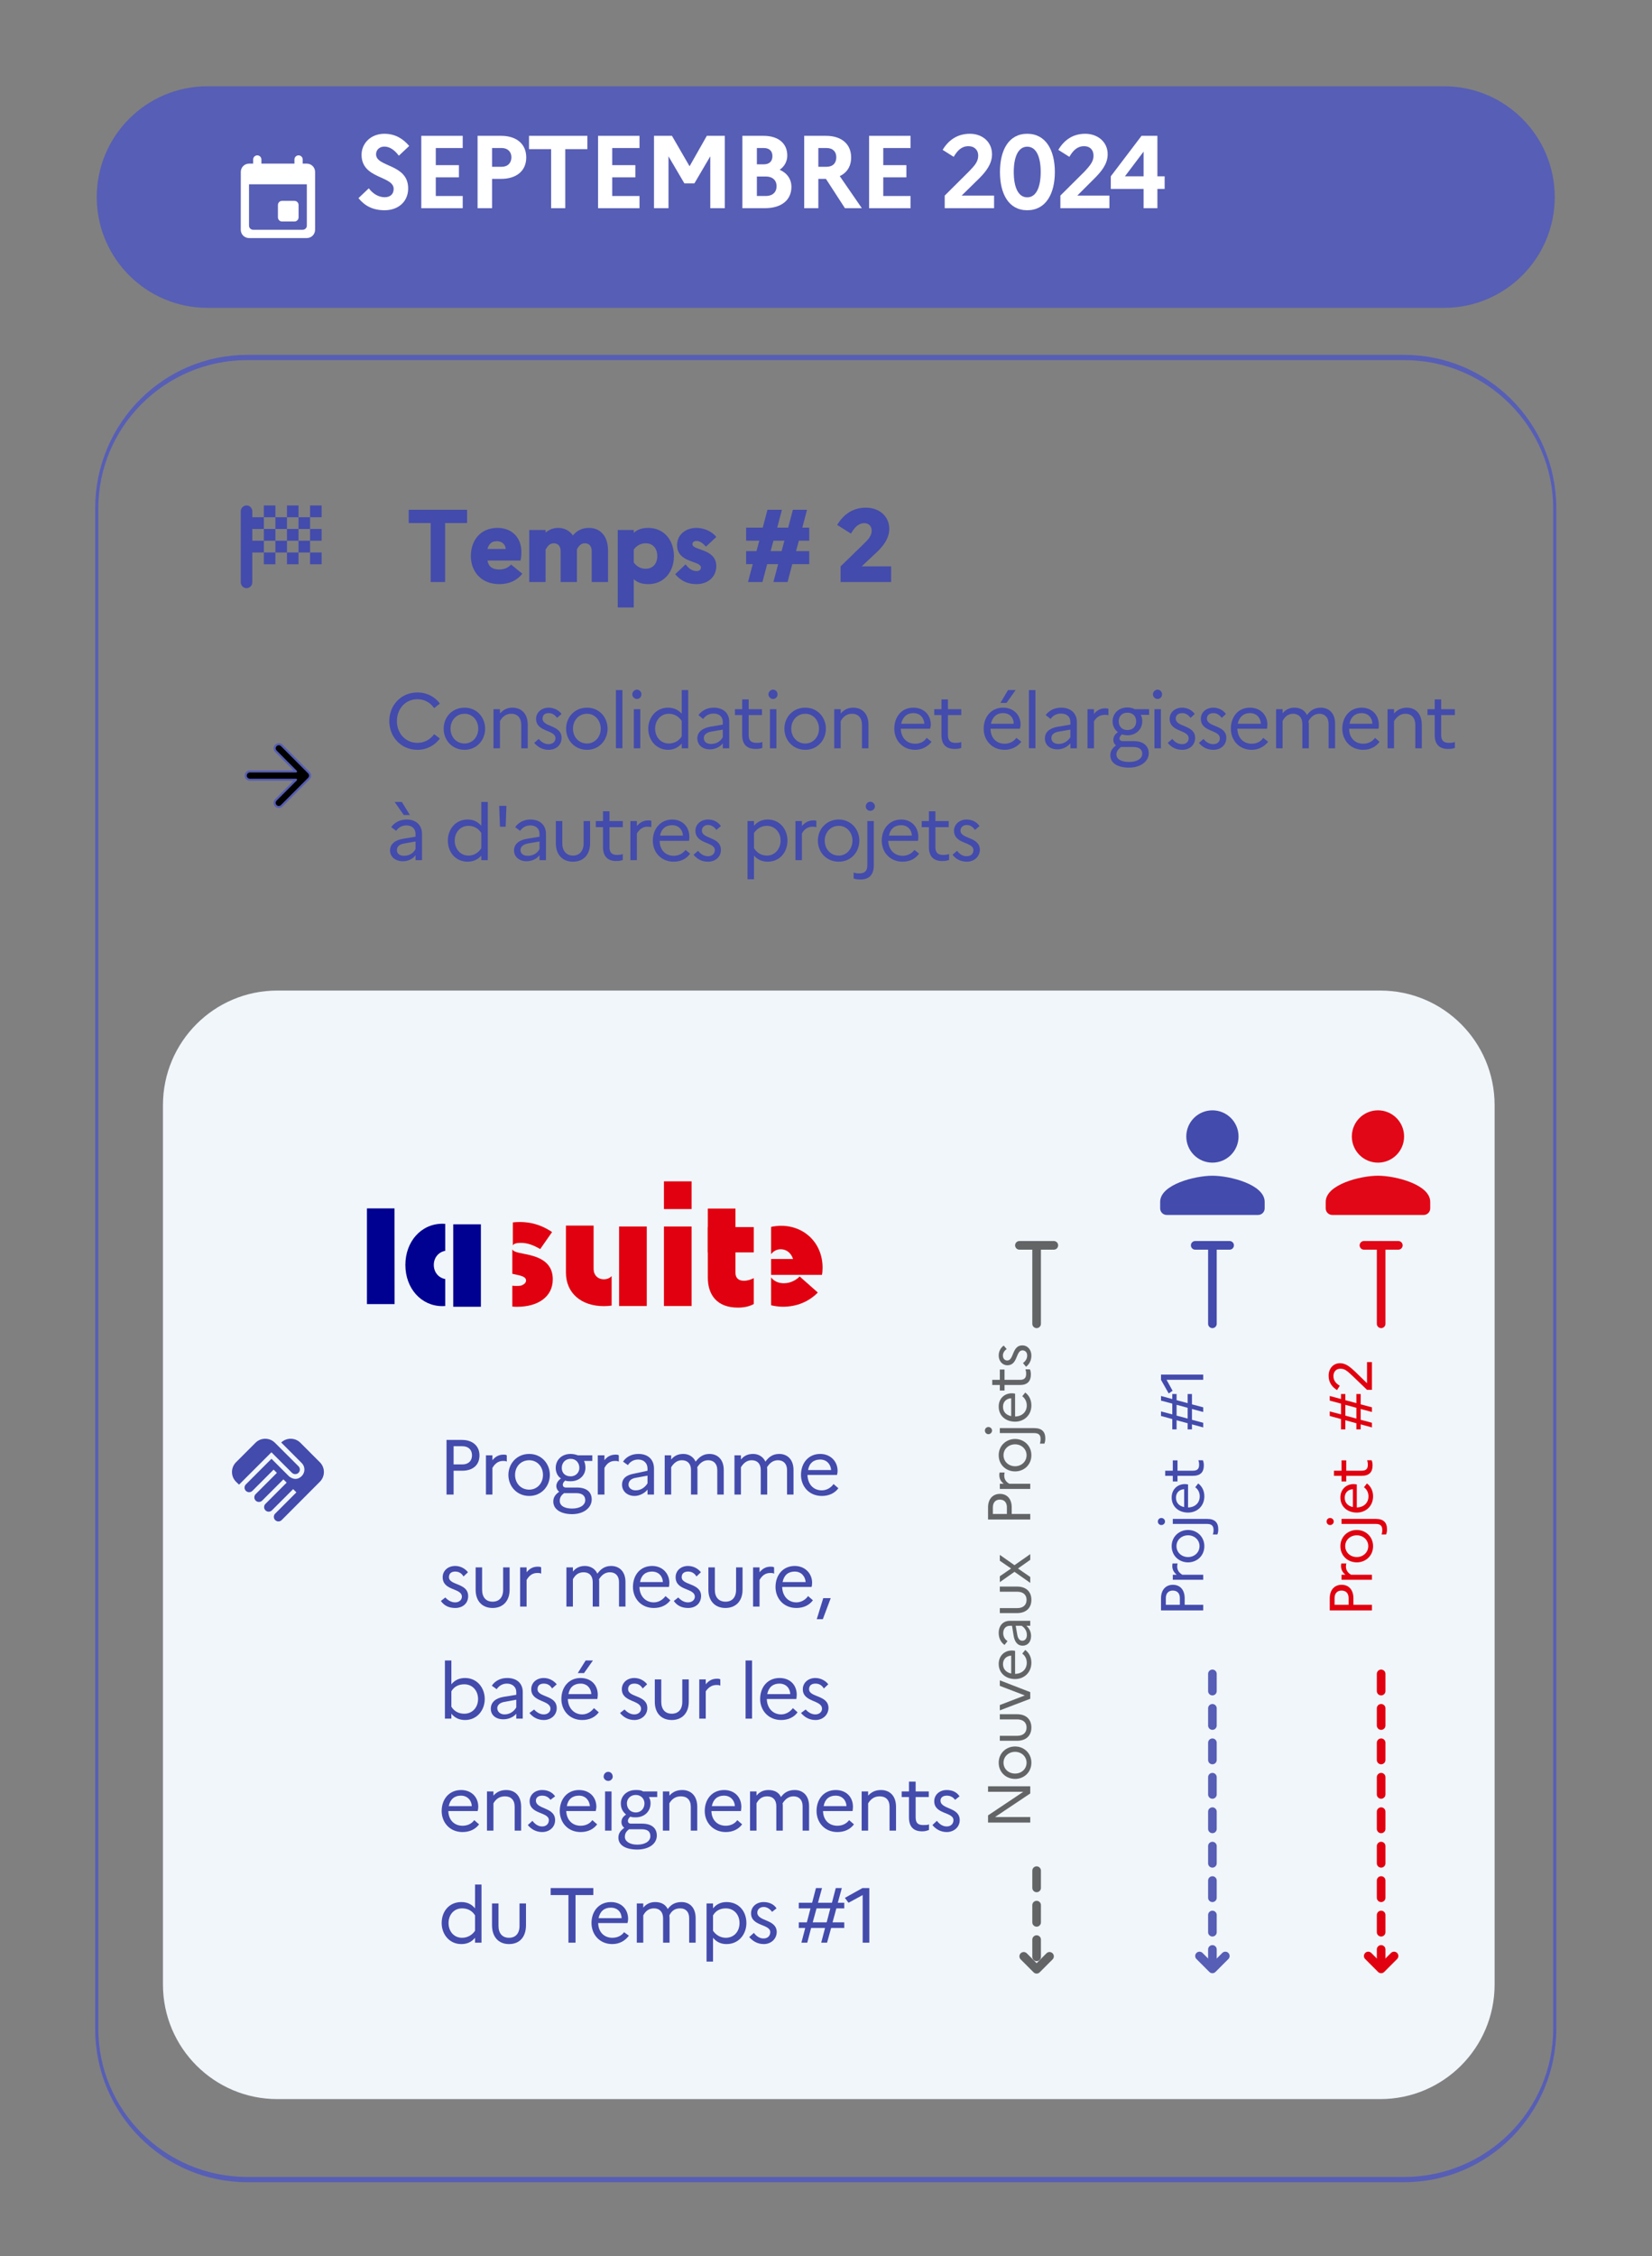 <?xml version="1.0" encoding="UTF-8" standalone="no"?>
<!DOCTYPE svg PUBLIC "-//W3C//DTD SVG 1.1//EN" "http://www.w3.org/Graphics/SVG/1.1/DTD/svg11.dtd">
<svg width="100%" height="100%" viewBox="0 0 800 1092" version="1.1" xmlns="http://www.w3.org/2000/svg" xmlns:xlink="http://www.w3.org/1999/xlink" xml:space="preserve" xmlns:serif="http://www.serif.com/" style="fill-rule:evenodd;clip-rule:evenodd;stroke-linecap:round;stroke-linejoin:round;stroke-miterlimit:1.5;">
    <rect x="0" y="0" width="800" height="1092" fill="#808080" stroke="none"/>
    <g transform="matrix(1,0,0,1,-20526.1,-42588.8)">
        <g id="schéma-2--vectorisé-" serif:id="schéma 2 (vectorisé)" transform="matrix(1.6,0,0,0.831,20526.1,42588.8)">
            <rect x="0" y="0" width="500" height="1313.92" style="fill:none;"/>
            <g transform="matrix(1.477,0,0,4.77,-81.134,-10898.7)">
                <path d="M373.526,2346.91L373.526,2532.55C373.526,2542.71 359.699,2550.96 342.667,2550.96L105.616,2550.96C88.585,2550.96 74.758,2542.71 74.758,2532.55L74.758,2346.91C74.758,2336.74 88.585,2328.49 105.616,2328.49L342.667,2328.49C359.699,2328.49 373.526,2336.74 373.526,2346.91Z" style="fill:none;stroke:rgb(87,94,181);stroke-width:0.64px;"/>
            </g>
            <g transform="matrix(1.477,0,0,0.58,-81.134,-1300.27)">
                <path d="M373.526,2439.73C373.526,2501.12 363.37,2550.96 350.86,2550.96L97.423,2550.96C84.914,2550.96 74.758,2501.12 74.758,2439.73C74.758,2378.34 84.914,2328.49 97.423,2328.49L350.86,2328.49C363.37,2328.49 373.526,2378.34 373.526,2439.73Z" style="fill:rgb(87,94,181);"/>
            </g>
            <g transform="matrix(1.045,0,0,0.597,-30430.8,-16214.1)">
                <path d="M29224.2,27352.6C29226,27360 29228.3,27364.4 29231.8,27364.4C29235.6,27364.4 29238.6,27356.4 29238.6,27343.1C29238.6,27318.9 29229.3,27322.6 29229.3,27309.8C29229.3,27305.5 29230.3,27302.3 29231.7,27302.3C29233.3,27302.3 29234.7,27305.8 29235.9,27311.2L29238.9,27301.7C29237.1,27294.5 29234.8,27289.8 29231.7,27289.8C29227.8,27289.8 29225.1,27299.1 29225.1,27310.3C29225.1,27334.1 29234.4,27330.6 29234.4,27343.6C29234.4,27348.7 29233.4,27351.7 29231.8,27351.7C29230.1,27351.7 29228.4,27348.5 29227.2,27343L29224.2,27352.6Z" style="fill:white;fill-rule:nonzero;"/>
                <path d="M29242.4,27362.4L29254.4,27362.4L29254.4,27350.5L29246.6,27350.5L29246.6,27332.3L29253.3,27332.3L29253.3,27320.4L29246.6,27320.4L29246.6,27303.7L29254.4,27303.7L29254.4,27291.8L29242.4,27291.8L29242.4,27362.4Z" style="fill:white;fill-rule:nonzero;"/>
                <path d="M29258.7,27362.4L29262.9,27362.4L29262.9,27333.8L29265.5,27333.8C29270,27333.8 29272.8,27325.9 29272.8,27312.9C29272.8,27299.8 29270,27291.8 29265.5,27291.8L29258.7,27291.8L29258.7,27362.4ZM29265.7,27303.7C29267.4,27303.7 29268.5,27307.3 29268.5,27312.7C29268.5,27318.4 29267.4,27322 29265.7,27322L29262.9,27322L29262.9,27303.7L29265.7,27303.7Z" style="fill:white;fill-rule:nonzero;"/>
                <path d="M29273.6,27304.8L29280,27304.8L29280,27362.4L29284.1,27362.4L29284.1,27304.8L29290.5,27304.8L29290.5,27291.8L29273.6,27291.8L29273.6,27304.8Z" style="fill:white;fill-rule:nonzero;"/>
                <path d="M29293.6,27362.4L29305.6,27362.4L29305.6,27350.5L29297.7,27350.5L29297.7,27332.3L29304.4,27332.3L29304.4,27320.4L29297.7,27320.4L29297.7,27303.7L29305.6,27303.7L29305.6,27291.8L29293.6,27291.8L29293.6,27362.4Z" style="fill:white;fill-rule:nonzero;"/>
                <path d="M29309.8,27362.4L29314,27362.4L29314,27311.8L29318.6,27338.2L29321.5,27338.2L29326.1,27311.8L29326.1,27362.4L29330.3,27362.4L29330.3,27291.8L29325.1,27291.8L29320.1,27321.5L29315,27291.8L29309.8,27291.8L29309.8,27362.4Z" style="fill:white;fill-rule:nonzero;"/>
                <path d="M29335.4,27362.4L29341.9,27362.4C29346.7,27362.4 29349.6,27354.5 29349.6,27341.6C29349.6,27334.2 29348.4,27328.2 29346.2,27324.9C29347.6,27321.7 29348.4,27316.7 29348.4,27311C29348.4,27299.1 29345.8,27291.8 29341.5,27291.8L29335.4,27291.8L29335.4,27362.4ZM29341.6,27303.7C29343.2,27303.7 29344.1,27306.6 29344.1,27311.6C29344.1,27316.7 29343.2,27319.6 29341.6,27319.6L29339.6,27319.6L29339.6,27303.7L29341.6,27303.7ZM29342.2,27331.5C29344.1,27331.5 29345.3,27335 29345.3,27341C29345.3,27346.9 29344.1,27350.5 29342.2,27350.5L29339.6,27350.5L29339.6,27331.5L29342.2,27331.5Z" style="fill:white;fill-rule:nonzero;"/>
                <path d="M29353.3,27362.4L29357.4,27362.4L29357.4,27333.8L29359.6,27333.8L29365.1,27362.4L29370,27362.4L29363.6,27331.1C29365.7,27327.8 29366.9,27321.5 29366.9,27312.9C29366.9,27299.8 29364.1,27291.8 29359.6,27291.8L29353.3,27291.8L29353.3,27362.4ZM29359.8,27303.7C29361.6,27303.7 29362.6,27307.3 29362.6,27312.7C29362.6,27318.4 29361.6,27322 29359.8,27322L29357.4,27322L29357.4,27303.7L29359.8,27303.7Z" style="fill:white;fill-rule:nonzero;"/>
                <path d="M29372.1,27362.4L29384.1,27362.4L29384.1,27350.5L29376.2,27350.5L29376.2,27332.3L29382.9,27332.3L29382.9,27320.4L29376.2,27320.4L29376.2,27303.7L29384.1,27303.7L29384.1,27291.8L29372.1,27291.8L29372.1,27362.4Z" style="fill:white;fill-rule:nonzero;"/>
                <path d="M29394,27362.4L29408.3,27362.4L29408.3,27350.1L29398.9,27350.1L29403.9,27333.6C29405.9,27326.9 29407.7,27319.4 29407.7,27309.8C29407.7,27297.7 29404.9,27289.8 29401.3,27289.8C29397.7,27289.8 29395.1,27295.9 29393.4,27305.5L29396.6,27312.3C29397.7,27306 29398.9,27301.9 29400.9,27301.9C29402.5,27301.9 29403.7,27305.3 29403.7,27311.2C29403.7,27316.9 29402.7,27320.7 29401.1,27326.3L29394,27350.1L29394,27362.4Z" style="fill:white;fill-rule:nonzero;"/>
                <path d="M29417.9,27289.8C29412.5,27289.8 29410,27305.9 29410,27327.1C29410,27348.3 29412.5,27364.4 29417.9,27364.4C29423.3,27364.4 29425.9,27348.3 29425.9,27327.1C29425.9,27305.9 29423.3,27289.8 29417.9,27289.8ZM29417.9,27302.4C29420.5,27302.4 29421.8,27312.2 29421.8,27327.1C29421.8,27341.9 29420.5,27351.8 29417.9,27351.8C29415.3,27351.8 29414,27342 29414,27327.1C29414,27312.3 29415.3,27302.4 29417.9,27302.4Z" style="fill:white;fill-rule:nonzero;"/>
                <path d="M29427.5,27362.4L29441.7,27362.4L29441.7,27350.1L29432.4,27350.1L29437.3,27333.6C29439.3,27326.9 29441.2,27319.4 29441.2,27309.8C29441.2,27297.7 29438.3,27289.8 29434.7,27289.8C29431.1,27289.8 29428.6,27295.9 29426.9,27305.5L29430.1,27312.3C29431.2,27306 29432.4,27301.9 29434.4,27301.9C29436,27301.9 29437.1,27305.3 29437.1,27311.2C29437.1,27316.9 29436.1,27320.7 29434.6,27326.3L29427.5,27350.1L29427.5,27362.4Z" style="fill:white;fill-rule:nonzero;"/>
                <path d="M29442.1,27343.6L29451.6,27343.6L29451.6,27362.4L29455.6,27362.4L29455.6,27343.6L29457.7,27343.6L29457.7,27331.3L29455.6,27331.3L29455.6,27291.8L29451,27291.8L29442.1,27331.3L29442.1,27343.6ZM29446.2,27331.3L29451.6,27307.2L29451.6,27331.3L29446.2,27331.3Z" style="fill:white;fill-rule:nonzero;"/>
            </g>
            <g transform="matrix(0.95,0,0,0.723,-27639.1,-19434.5)">
                <path d="M29224,27301.7L29231,27301.7L29231,27349.2L29235.6,27349.2L29235.6,27301.7L29242.6,27301.7L29242.6,27291L29224,27291L29224,27301.7Z" style="fill:rgb(67,75,172);fill-rule:nonzero;"/>
                <path d="M29260.2,27342.5L29256.6,27335.1C29255.8,27337.5 29254.5,27339.1 29252.9,27339.1C29251,27339.1 29249.5,27337.6 29249.1,27331.9L29259.6,27331.9C29259.8,27330.4 29259.9,27327.8 29259.9,27324.9C29259.9,27313.5 29256.9,27305.6 29252.3,27305.6C29246.7,27305.6 29243.8,27316.1 29243.8,27328.3C29243.8,27340.5 29247,27350.9 29252.9,27350.9C29256.1,27350.9 29258.6,27347.7 29260.2,27342.5ZM29252.1,27316.3C29254,27316.3 29254.9,27319.8 29254.9,27322.6L29249.1,27322.6C29249.5,27318.4 29250.5,27316.3 29252.1,27316.3Z" style="fill:rgb(67,75,172);fill-rule:nonzero;"/>
                <path d="M29262.4,27349.2L29267.6,27349.2L29267.6,27323.1C29268,27321.7 29268.6,27318 29270.2,27318C29271.7,27318 29272.4,27320.6 29272.4,27324.3L29272.4,27349.2L29277.6,27349.2L29277.6,27322.8C29277.9,27321.7 29278.5,27318 29280.1,27318C29281.6,27318 29282.3,27320.6 29282.3,27324.3L29282.3,27349.2L29287.5,27349.2L29287.5,27323.8C29287.5,27311.6 29284.8,27305.6 29281.5,27305.6C29278.9,27305.6 29277.4,27308.4 29276.3,27311.7C29275.2,27307.6 29273.5,27305.6 29271.6,27305.6C29269.9,27305.6 29268.6,27307.3 29267.6,27309.4L29267.6,27307.3L29262.4,27307.3L29262.4,27349.2Z" style="fill:rgb(67,75,172);fill-rule:nonzero;"/>
                <path d="M29290.6,27369.7L29295.7,27369.7L29295.7,27346.9C29296.8,27349.5 29298.3,27350.9 29300.3,27350.9C29305.5,27350.9 29308.5,27340.5 29308.5,27328.3C29308.5,27316 29305.5,27305.6 29300.3,27305.6C29298.3,27305.6 29296.8,27307 29295.7,27309.6L29295.7,27307.3L29290.6,27307.3L29290.6,27369.7ZM29299.5,27318C29301.8,27318 29303.2,27322.1 29303.2,27328.3C29303.2,27334.4 29301.8,27338.5 29299.5,27338.5C29297.9,27338.5 29296.7,27336.8 29295.7,27333.5L29295.7,27323C29296.6,27319.9 29297.9,27318 29299.5,27318Z" style="fill:rgb(67,75,172);fill-rule:nonzero;"/>
                <path d="M29308.9,27342.9C29310.5,27347.7 29312.6,27350.9 29315.7,27350.9C29318.9,27350.9 29321.9,27346.1 29322,27336.6C29322,27321.9 29314.4,27324.1 29314.4,27318.7C29314.4,27317.3 29314.8,27316.1 29315.7,27316.1C29316.9,27316.1 29317.9,27318.4 29318.7,27320.7L29322,27312.9C29320.8,27308.9 29318.3,27305.6 29315.7,27305.6C29312.1,27305.6 29309.5,27311.4 29309.5,27319.4C29309.5,27334.1 29317.1,27331.8 29317.1,27337.5C29317.1,27339.2 29316.6,27340.4 29315.7,27340.4C29314.2,27340.4 29313.1,27337.9 29312.2,27335L29308.9,27342.9Z" style="fill:rgb(67,75,172);fill-rule:nonzero;"/>
                <path d="M29331.5,27324.3L29331.5,27334.8L29333.6,27334.8L29332.1,27349.2L29336.7,27349.2L29338.2,27334.8L29341.7,27334.8L29340.2,27349.2L29344.7,27349.2L29346.2,27334.8L29351.6,27334.8L29351.6,27324.3L29347.4,27324.3L29348.3,27315.9L29351.6,27315.9L29351.6,27305.4L29349.4,27305.4L29350.9,27291L29346.4,27291L29344.9,27305.4L29341.4,27305.4L29342.9,27291L29338.3,27291L29336.8,27305.4L29331.5,27305.4L29331.5,27315.9L29335.7,27315.9L29334.8,27324.3L29331.5,27324.3ZM29339.3,27324.3L29340.2,27315.9L29343.7,27315.9L29342.8,27324.3L29339.3,27324.3Z" style="fill:rgb(67,75,172);fill-rule:nonzero;"/>
                <path d="M29361.6,27349.2L29377.7,27349.2L29377.7,27336.6L29368.3,27336.6L29373.2,27325C29375,27320.6 29377.1,27314.4 29377.1,27306.4C29377.1,27296 29373.8,27289.3 29369.7,27289.3C29365.4,27289.3 29362.5,27294.9 29360.5,27303.2L29364.9,27310.2C29366,27305.4 29367.2,27301.8 29369.2,27301.8C29370.5,27301.8 29371.5,27304 29371.5,27307.9C29371.5,27311.6 29370.5,27314.7 29369.4,27317.4L29361.6,27336.6L29361.6,27349.2Z" style="fill:rgb(67,75,172);fill-rule:nonzero;"/>
            </g>
            <g transform="matrix(1.151,0,0,1.265,-33519,-34115.9)">
                <path d="M29231.4,27311.1C29228.2,27311.1 29226,27306.6 29226,27301.1C29226,27295.5 29228.2,27291 29231.4,27291C29233.3,27291 29234.8,27292.6 29235.8,27295.1L29237.3,27293C29236,27289.9 29233.9,27287.9 29231.4,27287.9C29227,27287.9 29224,27293.9 29224,27301.1C29224,27308.2 29227,27314.3 29231.4,27314.3C29233.9,27314.3 29236,27312.2 29237.3,27309.1L29235.8,27307.1C29234.8,27309.5 29233.3,27311.1 29231.4,27311.1Z" style="fill:rgb(67,75,172);fill-rule:nonzero;"/>
                <path d="M29243.8,27294.9C29240.5,27294.9 29238.3,27299.3 29238.3,27304.6C29238.3,27309.8 29240.5,27314.3 29243.8,27314.3C29247,27314.3 29249.2,27309.8 29249.2,27304.6C29249.2,27299.3 29247,27294.9 29243.8,27294.9ZM29243.8,27311.4C29241.6,27311.4 29240.1,27308.3 29240.1,27304.6C29240.1,27300.8 29241.6,27297.7 29243.8,27297.7C29245.9,27297.7 29247.4,27300.8 29247.4,27304.6C29247.4,27308.3 29245.9,27311.4 29243.8,27311.4Z" style="fill:rgb(67,75,172);fill-rule:nonzero;"/>
                <path d="M29251.4,27313.6L29253.1,27313.6L29253.1,27301.1C29253.7,27299.2 29254.6,27297.7 29256.1,27297.7C29257.7,27297.7 29258.7,27299.6 29258.7,27302.8L29258.7,27313.6L29260.4,27313.6L29260.4,27302.7C29260.4,27297.6 29258.7,27294.9 29256.4,27294.9C29254.9,27294.9 29253.9,27296 29253.1,27297.6L29253.1,27295.6L29251.4,27295.6L29251.4,27313.6Z" style="fill:rgb(67,75,172);fill-rule:nonzero;"/>
                <path d="M29262.1,27311.1C29263.1,27313.1 29264.3,27314.3 29265.9,27314.3C29267.8,27314.3 29269.3,27312.2 29269.3,27308.8C29269.3,27302.7 29264.3,27304 29264.3,27299.9C29264.3,27298.5 29264.8,27297.4 29265.9,27297.4C29266.8,27297.4 29267.6,27298.2 29268.1,27299.6L29269.3,27297.8C29268.6,27296.1 29267.3,27294.9 29265.9,27294.9C29264,27294.9 29262.6,27297.2 29262.6,27300C29262.6,27306.3 29267.7,27304.9 29267.7,27309C29267.7,27310.5 29267,27311.7 29265.9,27311.7C29264.9,27311.7 29264,27310.8 29263.3,27309.3L29262.1,27311.1Z" style="fill:rgb(67,75,172);fill-rule:nonzero;"/>
                <path d="M29276,27294.9C29272.7,27294.9 29270.5,27299.3 29270.5,27304.6C29270.5,27309.8 29272.7,27314.3 29276,27314.3C29279.2,27314.3 29281.4,27309.8 29281.4,27304.6C29281.4,27299.3 29279.2,27294.9 29276,27294.9ZM29276,27311.4C29273.8,27311.4 29272.3,27308.3 29272.3,27304.6C29272.3,27300.8 29273.8,27297.7 29276,27297.7C29278.1,27297.7 29279.6,27300.8 29279.6,27304.6C29279.6,27308.3 29278.1,27311.4 29276,27311.4Z" style="fill:rgb(67,75,172);fill-rule:nonzero;"/>
                <rect x="29283.6" y="27286.8" width="1.702" height="26.766" style="fill:rgb(67,75,172);fill-rule:nonzero;"/>
                <path d="M29289.1,27290.9C29289.8,27290.9 29290.3,27289.9 29290.3,27288.8C29290.3,27287.6 29289.8,27286.6 29289.1,27286.6C29288.5,27286.6 29287.9,27287.6 29287.9,27288.8C29287.9,27289.9 29288.5,27290.9 29289.1,27290.9ZM29288.3,27313.6L29290,27313.6L29290,27295.6L29288.3,27295.6L29288.3,27313.6Z" style="fill:rgb(67,75,172);fill-rule:nonzero;"/>
                <path d="M29292.1,27304.6C29292.1,27309.8 29294.2,27314.3 29297.3,27314.3C29298.8,27314.3 29300,27313.2 29300.9,27311.4L29300.9,27313.6L29302.6,27313.6L29302.6,27286.8L29300.9,27286.8L29300.9,27297.7C29300,27295.9 29298.8,27294.9 29297.3,27294.9C29294.2,27294.9 29292.1,27299.3 29292.1,27304.6ZM29293.9,27304.6C29293.9,27300.7 29295.4,27297.7 29297.5,27297.7C29298.9,27297.7 29300.1,27298.9 29300.9,27301L29300.9,27308.1C29300.2,27310.2 29298.9,27311.4 29297.5,27311.4C29295.4,27311.4 29293.9,27308.4 29293.9,27304.6Z" style="fill:rgb(67,75,172);fill-rule:nonzero;"/>
                <path d="M29308.3,27314.1C29309.6,27314.1 29311,27313 29311.7,27311.3L29311.7,27313.6L29313.4,27313.6L29313.4,27301.5C29313.4,27297.5 29311.9,27294.9 29309.3,27294.9C29307.6,27294.9 29306.2,27296.2 29305.3,27298.3L29306.5,27300.1C29307.2,27298.5 29308.1,27297.6 29309.3,27297.6C29310.7,27297.6 29311.7,27299 29311.7,27301.5L29311.7,27302.7L29308.3,27303.7C29306.2,27304.4 29305,27306.3 29305,27309C29305,27312.1 29306.4,27314.1 29308.3,27314.1ZM29306.7,27308.9C29306.7,27307.4 29307.4,27306.3 29308.7,27305.9L29311.7,27305L29311.7,27308.5C29311.1,27310.4 29310,27311.6 29308.6,27311.6C29307.4,27311.6 29306.7,27310.5 29306.7,27308.9Z" style="fill:rgb(67,75,172);fill-rule:nonzero;"/>
                <path d="M29316.8,27307.5C29316.8,27311.9 29318.1,27313.9 29320.3,27313.9C29321,27313.9 29321.6,27313.8 29322.1,27313.4L29322.1,27310.7C29321.7,27311 29321.2,27311.1 29320.6,27311.1C29319.3,27311.1 29318.5,27310.3 29318.5,27307.5L29318.5,27298.3L29322,27298.3L29322,27295.6L29318.5,27295.6L29318.5,27291.1L29316.8,27291.1L29316.8,27295.6L29314.9,27295.6L29314.9,27298.3L29316.8,27298.3L29316.8,27307.5Z" style="fill:rgb(67,75,172);fill-rule:nonzero;"/>
                <path d="M29324.9,27290.9C29325.6,27290.9 29326.1,27289.9 29326.1,27288.8C29326.1,27287.6 29325.6,27286.6 29324.9,27286.6C29324.3,27286.6 29323.7,27287.6 29323.7,27288.8C29323.7,27289.9 29324.3,27290.9 29324.9,27290.9ZM29324.1,27313.6L29325.8,27313.6L29325.8,27295.6L29324.1,27295.6L29324.1,27313.6Z" style="fill:rgb(67,75,172);fill-rule:nonzero;"/>
                <path d="M29333.4,27294.9C29330.1,27294.9 29327.9,27299.3 29327.9,27304.6C29327.9,27309.8 29330.1,27314.3 29333.4,27314.3C29336.6,27314.3 29338.8,27309.8 29338.8,27304.6C29338.8,27299.3 29336.6,27294.9 29333.4,27294.9ZM29333.4,27311.4C29331.2,27311.4 29329.7,27308.3 29329.7,27304.6C29329.7,27300.8 29331.2,27297.7 29333.4,27297.7C29335.5,27297.7 29337,27300.8 29337,27304.6C29337,27308.3 29335.5,27311.4 29333.4,27311.4Z" style="fill:rgb(67,75,172);fill-rule:nonzero;"/>
                <path d="M29341,27313.6L29342.7,27313.6L29342.7,27301.1C29343.3,27299.2 29344.2,27297.7 29345.7,27297.7C29347.3,27297.7 29348.3,27299.6 29348.3,27302.8L29348.3,27313.6L29350,27313.6L29350,27302.7C29350,27297.6 29348.3,27294.9 29346,27294.9C29344.5,27294.9 29343.5,27296 29342.7,27297.6L29342.7,27295.6L29341,27295.6L29341,27313.6Z" style="fill:rgb(67,75,172);fill-rule:nonzero;"/>
                <path d="M29366.6,27310.6L29365.3,27308.8C29364.7,27310.5 29363.6,27311.5 29362.3,27311.5C29360.1,27311.5 29358.6,27308.9 29358.5,27304.6L29366.2,27304.6C29366.3,27304.1 29366.4,27303.4 29366.4,27302.7C29366.4,27298.3 29364.6,27294.9 29361.8,27294.9C29358.7,27294.9 29356.8,27299.1 29356.8,27304.6C29356.8,27309.8 29358.9,27314.3 29362.3,27314.3C29364.1,27314.3 29365.6,27312.8 29366.6,27310.6ZM29361.8,27297.4C29363.6,27297.4 29364.6,27299.6 29364.7,27302.3L29358.6,27302.3C29359,27299.2 29360.1,27297.4 29361.8,27297.4Z" style="fill:rgb(67,75,172);fill-rule:nonzero;"/>
                <path d="M29369.2,27307.5C29369.2,27311.9 29370.4,27313.9 29372.7,27313.9C29373.4,27313.9 29373.9,27313.8 29374.4,27313.4L29374.4,27310.7C29374,27311 29373.6,27311.1 29372.9,27311.1C29371.7,27311.1 29370.9,27310.3 29370.9,27307.5L29370.9,27298.3L29374.4,27298.3L29374.4,27295.6L29370.9,27295.6L29370.9,27291.1L29369.2,27291.1L29369.2,27295.6L29367.3,27295.6L29367.3,27298.3L29369.2,27298.3L29369.2,27307.5Z" style="fill:rgb(67,75,172);fill-rule:nonzero;"/>
                <path d="M29386.3,27292.7L29388.7,27286.8L29386.7,27286.8L29384.7,27292.7L29386.3,27292.7ZM29390.2,27310.6L29388.9,27308.8C29388.2,27310.5 29387.1,27311.5 29385.8,27311.5C29383.7,27311.5 29382.1,27308.9 29382.1,27304.6L29389.8,27304.6C29389.9,27304.1 29390,27303.4 29390,27302.7C29390,27298.3 29388.2,27294.9 29385.4,27294.9C29382.3,27294.9 29380.3,27299.1 29380.3,27304.6C29380.3,27309.8 29382.4,27314.3 29385.8,27314.3C29387.7,27314.3 29389.2,27312.8 29390.2,27310.6ZM29385.4,27297.4C29387.2,27297.4 29388.2,27299.6 29388.2,27302.3L29382.2,27302.3C29382.6,27299.2 29383.7,27297.4 29385.4,27297.4Z" style="fill:rgb(67,75,172);fill-rule:nonzero;"/>
                <rect x="29392.2" y="27286.8" width="1.702" height="26.766" style="fill:rgb(67,75,172);fill-rule:nonzero;"/>
                <path d="M29399.7,27314.1C29401,27314.1 29402.3,27313 29403.1,27311.3L29403.1,27313.6L29404.8,27313.6L29404.8,27301.5C29404.8,27297.5 29403.2,27294.9 29400.7,27294.9C29398.9,27294.9 29397.5,27296.2 29396.6,27298.3L29397.9,27300.1C29398.5,27298.5 29399.5,27297.6 29400.6,27297.6C29402.1,27297.6 29403.1,27299 29403.1,27301.5L29403.1,27302.7L29399.7,27303.7C29397.5,27304.4 29396.4,27306.3 29396.4,27309C29396.4,27312.1 29397.7,27314.1 29399.7,27314.1ZM29398.1,27308.9C29398.1,27307.4 29398.7,27306.3 29400.1,27305.9L29403.1,27305L29403.1,27308.5C29402.4,27310.4 29401.3,27311.6 29400,27311.6C29398.8,27311.6 29398.1,27310.5 29398.1,27308.9Z" style="fill:rgb(67,75,172);fill-rule:nonzero;"/>
                <path d="M29407.6,27313.6L29409.3,27313.6L29409.3,27301.2C29409.9,27299.4 29410.8,27298.2 29412.1,27298.2C29412.5,27298.2 29412.8,27298.2 29413.1,27298.4L29413.1,27295.4C29412.9,27295.3 29412.6,27295.2 29412.2,27295.2C29411,27295.2 29410,27296.2 29409.3,27297.8L29409.3,27295.6L29407.6,27295.6L29407.6,27313.6Z" style="fill:rgb(67,75,172);fill-rule:nonzero;"/>
                <path d="M29413.6,27316.8C29413.6,27320.4 29415.5,27322.5 29418.5,27322.5C29421.5,27322.5 29423.7,27319.7 29423.7,27315.9C29423.7,27312.7 29422.4,27310.3 29419.8,27310.3L29416.9,27310.3C29416.3,27310.3 29416,27309.8 29416,27309.1C29416,27308.4 29416.3,27307.7 29416.7,27307.2C29417.1,27307.4 29417.6,27307.6 29418.1,27307.6C29420.5,27307.6 29422,27304.6 29422,27301.2C29422,27300.1 29421.9,27299.1 29421.6,27298.2L29423.8,27298.2L29423.8,27295.6L29420,27295.6C29419.5,27295.1 29418.8,27294.8 29418.1,27294.8C29415.7,27294.8 29414.2,27297.7 29414.2,27301.2C29414.2,27303.2 29414.7,27305 29415.6,27306.2C29414.8,27307.1 29414.4,27308.3 29414.4,27309.7C29414.4,27310.7 29414.6,27311.6 29415.1,27312.3C29414.1,27313.5 29413.6,27315 29413.6,27316.8ZM29418.1,27305.2C29416.6,27305.2 29415.8,27303.4 29415.8,27301.2C29415.8,27299 29416.6,27297.2 29418.1,27297.2C29419.6,27297.2 29420.4,27299 29420.4,27301.2C29420.4,27303.4 29419.6,27305.2 29418.1,27305.2ZM29415.2,27316.4C29415.2,27315 29415.7,27314 29416.4,27313L29419.6,27313C29421.4,27313 29422,27314.4 29422,27316.1C29422,27318.4 29420.6,27319.9 29418.5,27319.9C29416.5,27319.9 29415.2,27318.6 29415.2,27316.4Z" style="fill:rgb(67,75,172);fill-rule:nonzero;"/>
                <path d="M29426,27290.9C29426.7,27290.9 29427.2,27289.9 29427.2,27288.8C29427.2,27287.6 29426.7,27286.6 29426,27286.6C29425.4,27286.6 29424.8,27287.6 29424.8,27288.8C29424.8,27289.9 29425.4,27290.9 29426,27290.9ZM29425.2,27313.6L29426.9,27313.6L29426.9,27295.6L29425.2,27295.6L29425.2,27313.6Z" style="fill:rgb(67,75,172);fill-rule:nonzero;"/>
                <path d="M29428.7,27311.1C29429.6,27313.1 29430.9,27314.3 29432.5,27314.3C29434.4,27314.3 29435.9,27312.2 29435.9,27308.8C29435.9,27302.7 29430.8,27304 29430.8,27299.9C29430.8,27298.5 29431.4,27297.4 29432.5,27297.4C29433.4,27297.4 29434.1,27298.2 29434.7,27299.6L29435.8,27297.8C29435.1,27296.1 29433.9,27294.9 29432.5,27294.9C29430.5,27294.9 29429.2,27297.2 29429.2,27300C29429.2,27306.3 29434.2,27304.9 29434.2,27309C29434.2,27310.5 29433.6,27311.7 29432.5,27311.7C29431.4,27311.7 29430.6,27310.8 29429.9,27309.3L29428.7,27311.1Z" style="fill:rgb(67,75,172);fill-rule:nonzero;"/>
                <path d="M29436.9,27311.1C29437.8,27313.1 29439.1,27314.3 29440.7,27314.3C29442.6,27314.3 29444.1,27312.2 29444.1,27308.8C29444.1,27302.7 29439,27304 29439,27299.9C29439,27298.5 29439.6,27297.4 29440.7,27297.4C29441.6,27297.4 29442.3,27298.2 29442.9,27299.6L29444,27297.8C29443.3,27296.1 29442.1,27294.9 29440.7,27294.9C29438.7,27294.9 29437.4,27297.2 29437.4,27300C29437.4,27306.3 29442.4,27304.9 29442.4,27309C29442.4,27310.5 29441.8,27311.7 29440.7,27311.7C29439.6,27311.7 29438.8,27310.8 29438.1,27309.3L29436.9,27311.1Z" style="fill:rgb(67,75,172);fill-rule:nonzero;"/>
                <path d="M29455.1,27310.6L29453.8,27308.8C29453.2,27310.5 29452.1,27311.5 29450.8,27311.5C29448.6,27311.5 29447.1,27308.9 29447,27304.6L29454.8,27304.6C29454.8,27304.1 29454.9,27303.4 29454.9,27302.7C29454.9,27298.3 29453.1,27294.9 29450.3,27294.9C29447.2,27294.9 29445.3,27299.1 29445.3,27304.6C29445.3,27309.8 29447.4,27314.3 29450.8,27314.3C29452.6,27314.3 29454.1,27312.8 29455.1,27310.6ZM29450.3,27297.4C29452.1,27297.4 29453.1,27299.6 29453.2,27302.3L29447.1,27302.3C29447.5,27299.2 29448.6,27297.4 29450.3,27297.4Z" style="fill:rgb(67,75,172);fill-rule:nonzero;"/>
                <path d="M29457.2,27313.6L29458.9,27313.6L29458.9,27301.1C29459.4,27299.2 29460.3,27297.7 29461.7,27297.7C29463.1,27297.7 29464.1,27299.4 29464.1,27302.4L29464.1,27313.6L29465.8,27313.6L29465.8,27302.3C29465.8,27301.9 29465.7,27301.5 29465.7,27301.1C29466.4,27299 29467.3,27297.7 29468.6,27297.7C29470,27297.7 29471,27299.4 29471,27302.4L29471,27313.6L29472.7,27313.6L29472.7,27302.3C29472.7,27297.4 29471.1,27294.9 29468.9,27294.9C29467.2,27294.9 29466.1,27296.4 29465.3,27298.3C29464.7,27296 29463.5,27294.9 29462,27294.9C29460.6,27294.9 29459.6,27296 29458.9,27297.5L29458.9,27295.6L29457.2,27295.6L29457.2,27313.6Z" style="fill:rgb(67,75,172);fill-rule:nonzero;"/>
                <path d="M29484.4,27310.6L29483.2,27308.8C29482.5,27310.5 29481.4,27311.5 29480.1,27311.5C29478,27311.5 29476.4,27308.9 29476.4,27304.6L29484.1,27304.6C29484.2,27304.1 29484.2,27303.4 29484.2,27302.7C29484.2,27298.3 29482.4,27294.9 29479.7,27294.9C29476.6,27294.9 29474.6,27299.1 29474.6,27304.6C29474.6,27309.8 29476.7,27314.3 29480.1,27314.3C29482,27314.3 29483.5,27312.8 29484.4,27310.6ZM29479.7,27297.4C29481.4,27297.4 29482.5,27299.6 29482.5,27302.3L29476.5,27302.3C29476.8,27299.2 29478,27297.4 29479.7,27297.4Z" style="fill:rgb(67,75,172);fill-rule:nonzero;"/>
                <path d="M29486.5,27313.6L29488.2,27313.6L29488.2,27301.1C29488.9,27299.2 29489.8,27297.7 29491.2,27297.7C29492.8,27297.7 29493.8,27299.6 29493.8,27302.8L29493.8,27313.6L29495.5,27313.6L29495.5,27302.7C29495.5,27297.6 29493.8,27294.9 29491.6,27294.9C29490.1,27294.9 29489,27296 29488.2,27297.6L29488.2,27295.6L29486.5,27295.6L29486.5,27313.6Z" style="fill:rgb(67,75,172);fill-rule:nonzero;"/>
                <path d="M29498.9,27307.5C29498.9,27311.9 29500.2,27313.9 29502.4,27313.9C29503.1,27313.9 29503.7,27313.8 29504.2,27313.4L29504.2,27310.7C29503.8,27311 29503.3,27311.1 29502.7,27311.1C29501.4,27311.1 29500.6,27310.3 29500.6,27307.5L29500.6,27298.3L29504.2,27298.3L29504.2,27295.6L29500.6,27295.6L29500.6,27291.1L29498.9,27291.1L29498.9,27295.6L29497,27295.6L29497,27298.3L29498.9,27298.3L29498.9,27307.5Z" style="fill:rgb(67,75,172);fill-rule:nonzero;"/>
                <path d="M29227.8,27344.3L29229.4,27344.3L29227.3,27338.3L29225.4,27338.3L29227.8,27344.3ZM29227.6,27365.6C29228.9,27365.6 29230.2,27364.6 29230.9,27362.8L29230.9,27365.1L29232.6,27365.1L29232.6,27353C29232.6,27349.1 29231.1,27346.4 29228.6,27346.4C29226.8,27346.4 29225.4,27347.7 29224.5,27349.9L29225.8,27351.6C29226.4,27350.1 29227.3,27349.1 29228.5,27349.1C29229.9,27349.1 29230.9,27350.5 29230.9,27353L29230.9,27354.3L29227.5,27355.3C29225.4,27355.9 29224.2,27357.9 29224.2,27360.6C29224.2,27363.6 29225.6,27365.6 29227.6,27365.6ZM29226,27360.5C29226,27358.9 29226.6,27357.8 29228,27357.4L29230.9,27356.5L29230.9,27360C29230.3,27362 29229.2,27363.1 29227.8,27363.1C29226.7,27363.1 29226,27362 29226,27360.5Z" style="fill:rgb(67,75,172);fill-rule:nonzero;"/>
                <path d="M29239.4,27356.1C29239.4,27361.4 29241.4,27365.8 29244.6,27365.8C29246.1,27365.8 29247.3,27364.8 29248.2,27363L29248.2,27365.1L29249.9,27365.1L29249.9,27338.3L29248.2,27338.3L29248.2,27349.3C29247.3,27347.4 29246.1,27346.4 29244.6,27346.4C29241.4,27346.4 29239.4,27350.9 29239.4,27356.1ZM29241.2,27356.1C29241.2,27352.3 29242.7,27349.3 29244.8,27349.3C29246.2,27349.3 29247.4,27350.4 29248.2,27352.6L29248.2,27359.6C29247.4,27361.8 29246.2,27363 29244.8,27363C29242.7,27363 29241.2,27359.9 29241.2,27356.1Z" style="fill:rgb(67,75,172);fill-rule:nonzero;"/>
                <path d="M29254.6,27349.7L29254.8,27340.1L29252.9,27340.1L29253.1,27349.7L29254.6,27349.7Z" style="fill:rgb(67,75,172);fill-rule:nonzero;"/>
                <path d="M29260.1,27365.6C29261.4,27365.6 29262.8,27364.6 29263.5,27362.8L29263.5,27365.1L29265.2,27365.1L29265.2,27353C29265.2,27349.1 29263.7,27346.4 29261.1,27346.4C29259.4,27346.4 29258,27347.7 29257.1,27349.9L29258.4,27351.6C29259,27350.1 29259.9,27349.1 29261.1,27349.1C29262.5,27349.1 29263.5,27350.5 29263.5,27353L29263.5,27354.3L29260.1,27355.3C29258,27355.9 29256.8,27357.9 29256.8,27360.6C29256.8,27363.6 29258.2,27365.6 29260.1,27365.6ZM29258.5,27360.5C29258.5,27358.9 29259.2,27357.8 29260.5,27357.4L29263.5,27356.5L29263.5,27360C29262.9,27362 29261.8,27363.1 29260.4,27363.1C29259.2,27363.1 29258.5,27362 29258.5,27360.5Z" style="fill:rgb(67,75,172);fill-rule:nonzero;"/>
                <path d="M29275.1,27357.4C29275.1,27360.9 29274,27363 29272.3,27363C29270.6,27363 29269.5,27360.9 29269.5,27357.4L29269.5,27347.1L29267.8,27347.1L29267.8,27357.3C29267.8,27362.7 29269.6,27365.8 29272.3,27365.8C29275,27365.8 29276.8,27362.7 29276.8,27357.3L29276.8,27347.1L29275.1,27347.1L29275.1,27357.4Z" style="fill:rgb(67,75,172);fill-rule:nonzero;"/>
                <path d="M29280.2,27359.1C29280.2,27363.5 29281.5,27365.5 29283.7,27365.5C29284.4,27365.5 29285,27365.3 29285.4,27365L29285.4,27362.3C29285.1,27362.5 29284.6,27362.7 29283.9,27362.7C29282.7,27362.7 29281.9,27361.9 29281.9,27359.1L29281.9,27349.9L29285.4,27349.9L29285.4,27347.1L29281.9,27347.1L29281.9,27342.6L29280.2,27342.6L29280.2,27347.1L29278.3,27347.1L29278.3,27349.9L29280.2,27349.9L29280.2,27359.1Z" style="fill:rgb(67,75,172);fill-rule:nonzero;"/>
                <path d="M29287.4,27365.1L29289.1,27365.1L29289.1,27352.8C29289.8,27350.9 29290.6,27349.7 29291.9,27349.7C29292.3,27349.7 29292.6,27349.8 29292.9,27349.9L29292.9,27347C29292.7,27346.8 29292.4,27346.8 29292.1,27346.8C29290.8,27346.8 29289.9,27347.8 29289.1,27349.4L29289.1,27347.1L29287.4,27347.1L29287.4,27365.1Z" style="fill:rgb(67,75,172);fill-rule:nonzero;"/>
                <path d="M29303.1,27362.1L29301.9,27360.4C29301.2,27362 29300.1,27363.1 29298.8,27363.1C29296.7,27363.1 29295.1,27360.5 29295.1,27356.2L29302.8,27356.2C29302.9,27355.7 29302.9,27355 29302.9,27354.3C29302.9,27349.8 29301.1,27346.4 29298.4,27346.4C29295.3,27346.4 29293.3,27350.7 29293.3,27356.1C29293.3,27361.4 29295.4,27365.8 29298.8,27365.8C29300.7,27365.8 29302.2,27364.4 29303.1,27362.1ZM29298.4,27349C29300.1,27349 29301.2,27351.2 29301.2,27353.8L29295.2,27353.8C29295.5,27350.7 29296.7,27349 29298.4,27349Z" style="fill:rgb(67,75,172);fill-rule:nonzero;"/>
                <path d="M29304,27362.6C29305,27364.7 29306.2,27365.8 29307.8,27365.8C29309.7,27365.8 29311.2,27363.7 29311.2,27360.4C29311.2,27354.2 29306.2,27355.5 29306.2,27351.5C29306.2,27350.1 29306.8,27348.9 29307.8,27348.9C29308.7,27348.9 29309.5,27349.8 29310,27351.2L29311.2,27349.4C29310.5,27347.6 29309.3,27346.4 29307.8,27346.4C29305.9,27346.4 29304.5,27348.7 29304.5,27351.5C29304.5,27357.9 29309.6,27356.5 29309.6,27360.5C29309.6,27362.1 29308.9,27363.3 29307.8,27363.3C29306.8,27363.3 29305.9,27362.4 29305.2,27360.8L29304,27362.6Z" style="fill:rgb(67,75,172);fill-rule:nonzero;"/>
                <path d="M29318.2,27373.9L29319.9,27373.9L29319.9,27363C29320.8,27364.8 29322,27365.8 29323.5,27365.8C29326.7,27365.8 29328.7,27361.4 29328.7,27356.1C29328.7,27350.9 29326.7,27346.4 29323.5,27346.4C29322,27346.4 29320.8,27347.4 29319.9,27349.3L29319.9,27347.1L29318.2,27347.1L29318.2,27373.9ZM29323.3,27349.3C29325.4,27349.3 29326.9,27352.3 29326.9,27356.1C29326.9,27359.9 29325.4,27363 29323.3,27363C29321.9,27363 29320.7,27361.8 29319.9,27359.6L29319.9,27352.6C29320.7,27350.5 29321.9,27349.3 29323.3,27349.3Z" style="fill:rgb(67,75,172);fill-rule:nonzero;"/>
                <path d="M29330.8,27365.1L29332.5,27365.1L29332.5,27352.8C29333.1,27350.9 29334,27349.7 29335.3,27349.7C29335.7,27349.7 29336,27349.8 29336.3,27349.9L29336.3,27347C29336.1,27346.8 29335.8,27346.8 29335.5,27346.8C29334.2,27346.8 29333.3,27347.8 29332.5,27349.4L29332.5,27347.1L29330.8,27347.1L29330.8,27365.1Z" style="fill:rgb(67,75,172);fill-rule:nonzero;"/>
                <path d="M29342.2,27346.4C29338.9,27346.4 29336.7,27350.9 29336.7,27356.1C29336.7,27361.4 29338.9,27365.8 29342.2,27365.8C29345.4,27365.8 29347.6,27361.4 29347.6,27356.1C29347.6,27350.9 29345.4,27346.4 29342.2,27346.4ZM29342.2,27363C29340,27363 29338.5,27359.9 29338.5,27356.1C29338.5,27352.4 29340,27349.3 29342.2,27349.3C29344.3,27349.3 29345.8,27352.4 29345.8,27356.1C29345.8,27359.8 29344.3,27363 29342.2,27363Z" style="fill:rgb(67,75,172);fill-rule:nonzero;"/>
                <path d="M29350.5,27342.4C29351.1,27342.4 29351.7,27341.5 29351.7,27340.3C29351.7,27339.2 29351.1,27338.2 29350.5,27338.2C29349.8,27338.2 29349.3,27339.2 29349.3,27340.3C29349.3,27341.5 29349.8,27342.4 29350.5,27342.4ZM29351.4,27367.5L29351.4,27347.1L29349.7,27347.1L29349.7,27367.5C29349.7,27370.4 29348.8,27371.2 29347.6,27371.2C29347,27371.2 29346.5,27371.1 29346.1,27370.8L29346.1,27373.5C29346.6,27373.9 29347.1,27374 29347.9,27374C29350.1,27374 29351.4,27372 29351.4,27367.5Z" style="fill:rgb(67,75,172);fill-rule:nonzero;"/>
                <path d="M29363.3,27362.1L29362.1,27360.4C29361.4,27362 29360.3,27363.1 29359,27363.1C29356.9,27363.1 29355.3,27360.5 29355.2,27356.2L29363,27356.2C29363.1,27355.7 29363.1,27355 29363.1,27354.3C29363.1,27349.8 29361.3,27346.4 29358.6,27346.4C29355.5,27346.4 29353.5,27350.7 29353.5,27356.1C29353.5,27361.4 29355.6,27365.8 29359,27365.8C29360.9,27365.8 29362.4,27364.4 29363.3,27362.1ZM29358.6,27349C29360.3,27349 29361.4,27351.2 29361.4,27353.8L29355.4,27353.8C29355.7,27350.7 29356.9,27349 29358.6,27349Z" style="fill:rgb(67,75,172);fill-rule:nonzero;"/>
                <path d="M29365.9,27359.1C29365.9,27363.5 29367.2,27365.5 29369.4,27365.5C29370.1,27365.5 29370.7,27365.3 29371.2,27365L29371.2,27362.3C29370.8,27362.5 29370.3,27362.7 29369.7,27362.7C29368.4,27362.7 29367.6,27361.9 29367.6,27359.1L29367.6,27349.9L29371.1,27349.9L29371.1,27347.1L29367.6,27347.1L29367.6,27342.6L29365.9,27342.6L29365.9,27347.1L29364,27347.1L29364,27349.9L29365.9,27349.9L29365.9,27359.1Z" style="fill:rgb(67,75,172);fill-rule:nonzero;"/>
                <path d="M29372.1,27362.6C29373,27364.7 29374.3,27365.8 29375.9,27365.8C29377.7,27365.8 29379.2,27363.7 29379.3,27360.4C29379.3,27354.2 29374.2,27355.5 29374.2,27351.5C29374.2,27350.1 29374.8,27348.9 29375.9,27348.9C29376.7,27348.9 29377.5,27349.8 29378,27351.2L29379.2,27349.4C29378.5,27347.6 29377.3,27346.4 29375.8,27346.4C29373.9,27346.4 29372.5,27348.7 29372.5,27351.5C29372.5,27357.9 29377.6,27356.5 29377.6,27360.5C29377.6,27362.1 29377,27363.3 29375.8,27363.3C29374.8,27363.3 29374,27362.4 29373.3,27360.8L29372.1,27362.6Z" style="fill:rgb(67,75,172);fill-rule:nonzero;"/>
            </g>
            <g transform="matrix(1.349,0,0,2.902,-51.526,-6180.38)">
                <path d="M373.526,2351.47L373.526,2527.98C373.526,2540.66 362.033,2550.96 347.877,2550.96L100.407,2550.96C86.251,2550.96 74.758,2540.66 74.758,2527.98L74.758,2351.47C74.758,2338.79 86.251,2328.49 100.407,2328.49L347.877,2328.49C362.033,2328.49 373.526,2338.79 373.526,2351.47Z" style="fill:rgb(241,246,251);"/>
            </g>
            <g transform="matrix(1.72326e-17,-0.542,0.31,3.65858e-17,-8057.34,16780.6)">
                <path d="M29230.1,27330.9L29236.1,27330.9L29236.1,27312.8L29243.1,27312.8C29252.1,27312.8 29257.6,27308.4 29257.6,27301.3C29257.6,27294.3 29252.1,27289.7 29243.1,27289.7L29230.1,27289.7L29230.1,27330.9ZM29243.3,27294.4C29248.4,27294.4 29251.4,27297 29251.4,27301.2C29251.4,27305.6 29248.4,27308.1 29243.3,27308.1L29236.1,27308.1L29236.1,27294.4L29243.3,27294.4Z" style="fill:rgb(225,0,15);fill-rule:nonzero;"/>
                <path d="M29263,27330.9L29268.4,27330.9L29268.4,27310.5C29270.4,27307.5 29273.1,27305.5 29277.3,27305.5C29278.6,27305.5 29279.6,27305.7 29280.5,27305.9L29280.5,27301C29279.8,27300.8 29278.8,27300.7 29277.8,27300.7C29273.7,27300.7 29270.8,27302.4 29268.4,27305L29268.4,27301.2L29263,27301.2L29263,27330.9Z" style="fill:rgb(225,0,15);fill-rule:nonzero;"/>
                <path d="M29299.1,27300.1C29288.7,27300.1 29281.7,27307.4 29281.7,27316.1C29281.7,27324.7 29288.7,27332 29299.1,27332C29309.4,27332 29316.5,27324.7 29316.5,27316.1C29316.5,27307.4 29309.4,27300.1 29299.1,27300.1ZM29299.2,27327.3C29292.3,27327.3 29287.4,27322.2 29287.4,27316.1C29287.4,27309.9 29292.3,27304.8 29299.2,27304.8C29305.9,27304.8 29310.8,27309.9 29310.8,27316.1C29310.8,27322.2 29305.9,27327.3 29299.2,27327.3Z" style="fill:rgb(225,0,15);fill-rule:nonzero;"/>
                <path d="M29325.6,27293.6C29327.7,27293.6 29329.4,27292 29329.4,27290C29329.4,27288.1 29327.7,27286.6 29325.6,27286.6C29323.5,27286.6 29321.8,27288.1 29321.8,27290C29321.8,27292 29323.5,27293.6 29325.6,27293.6ZM29328.4,27334.8L29328.4,27301.2L29323,27301.2L29323,27334.8C29323,27339.6 29320.3,27341 29316.5,27341C29314.4,27341 29312.9,27340.7 29311.7,27340.3L29311.7,27344.7C29313.2,27345.3 29314.9,27345.6 29317.2,27345.6C29324.4,27345.6 29328.4,27342.3 29328.4,27334.8Z" style="fill:rgb(225,0,15);fill-rule:nonzero;"/>
                <path d="M29366.5,27326L29362.4,27323.1C29360.3,27325.8 29356.8,27327.5 29352.7,27327.5C29345.8,27327.5 29340.9,27323.2 29340.7,27316.1L29365.4,27316.1C29365.6,27315.3 29365.8,27314.2 29365.8,27313C29365.8,27305.7 29360.1,27300.1 29351.4,27300.1C29341.4,27300.1 29335.2,27307.1 29335.2,27316.1C29335.2,27324.7 29341.9,27332 29352.7,27332C29358.7,27332 29363.5,27329.7 29366.5,27326ZM29351.2,27304.3C29356.9,27304.3 29360.2,27308 29360.3,27312.3L29341.1,27312.3C29342.3,27307.2 29345.9,27304.3 29351.2,27304.3Z" style="fill:rgb(225,0,15);fill-rule:nonzero;"/>
                <path d="M29374.7,27320.9C29374.7,27328.2 29378.7,27331.5 29385.8,27331.5C29388.1,27331.5 29389.8,27331.2 29391.4,27330.6L29391.4,27326.2C29390.2,27326.6 29388.7,27326.9 29386.6,27326.9C29382.7,27326.9 29380.2,27325.6 29380.2,27320.9L29380.2,27305.8L29391.3,27305.8L29391.3,27301.2L29380.2,27301.2L29380.2,27293.8L29374.7,27293.8L29374.7,27301.2L29368.6,27301.2L29368.6,27305.8L29374.7,27305.8L29374.7,27320.9Z" style="fill:rgb(225,0,15);fill-rule:nonzero;"/>
                <path d="M29424.6,27315.7L29424.6,27319.9L29430,27319.9L29426.7,27330.9L29431.7,27330.9L29434.9,27319.9L29446.5,27319.9L29443.3,27330.9L29448.3,27330.9L29451.5,27319.9L29462.6,27319.9L29462.6,27315.7L29452.8,27315.7L29456,27304.9L29462.6,27304.9L29462.6,27300.7L29457.2,27300.7L29460.5,27289.7L29455.5,27289.7L29452.3,27300.7L29440.7,27300.7L29443.9,27289.7L29439,27289.7L29435.7,27300.7L29424.6,27300.7L29424.6,27304.9L29434.4,27304.9L29431.2,27315.7L29424.6,27315.7ZM29436.2,27315.7L29439.4,27304.9L29451,27304.9L29447.8,27315.7L29436.2,27315.7Z" style="fill:rgb(225,0,15);fill-rule:nonzero;"/>
                <path d="M29467.1,27330.9L29496.9,27330.9L29496.9,27326.1L29474.2,27326.1L29486.4,27314.7C29491.8,27309.5 29495.7,27305.3 29495.7,27299.7C29495.7,27293 29489.8,27288.6 29482.3,27288.6C29475.4,27288.6 29470.4,27291.6 29466.8,27296.8L29471.5,27299.5C29474.1,27295.5 29477.2,27293.3 29481.9,27293.3C29486.4,27293.3 29489.8,27295.8 29489.8,27300.1C29489.8,27304.4 29487.4,27306.7 29482.2,27311.8L29467.1,27326.1L29467.1,27330.9Z" style="fill:rgb(225,0,15);fill-rule:nonzero;"/>
            </g>
            <g transform="matrix(1.25,0,0,0.268,54.805,644.926)">
                <g transform="matrix(0.5,-0,-0,4.497,-43.844,-2409.07)">
                    <path d="M677.164,602.383L660.498,602.383" style="fill:none;stroke:rgb(226,7,22);stroke-width:4.17px;stroke-linejoin:miter;stroke-miterlimit:10;"/>
                    <path d="M668.831,602.383L668.831,640.3" style="fill:none;stroke:rgb(226,7,22);stroke-width:4.17px;"/>
                </g>
            </g>
            <g transform="matrix(1.25,0,0,0.975,54.805,691.509)">
                <g transform="matrix(0.5,-0,-0,1.235,-43.844,-709.402)">
                    <path d="M675.081,946.181L668.831,952.431L662.581,946.181" style="fill:none;stroke:rgb(225,0,15);stroke-width:4.17px;stroke-linejoin:miter;stroke-miterlimit:10;"/>
                    <path d="M668.831,809.729L668.831,952.431" style="fill:none;stroke:rgb(225,0,15);stroke-width:4.17px;stroke-dasharray:8.33,8.33,0,0,0,0;"/>
                </g>
            </g>
            <g transform="matrix(1.72326e-17,-0.542,0.31,3.65858e-17,-8108.41,16780.6)">
                <path d="M29230.1,27330.9L29236.1,27330.9L29236.1,27312.8L29243.1,27312.8C29252.1,27312.8 29257.6,27308.4 29257.6,27301.3C29257.6,27294.3 29252.1,27289.7 29243.1,27289.7L29230.1,27289.7L29230.1,27330.9ZM29243.3,27294.4C29248.4,27294.4 29251.4,27297 29251.4,27301.2C29251.4,27305.6 29248.4,27308.1 29243.3,27308.1L29236.1,27308.1L29236.1,27294.4L29243.3,27294.4Z" style="fill:rgb(67,75,172);fill-rule:nonzero;"/>
                <path d="M29263,27330.9L29268.4,27330.9L29268.4,27310.5C29270.4,27307.5 29273.1,27305.5 29277.3,27305.5C29278.6,27305.5 29279.6,27305.7 29280.5,27305.9L29280.5,27301C29279.8,27300.8 29278.8,27300.7 29277.8,27300.7C29273.7,27300.7 29270.8,27302.4 29268.4,27305L29268.4,27301.2L29263,27301.2L29263,27330.9Z" style="fill:rgb(67,75,172);fill-rule:nonzero;"/>
                <path d="M29299.1,27300.1C29288.7,27300.1 29281.7,27307.4 29281.7,27316.1C29281.7,27324.7 29288.7,27332 29299.1,27332C29309.4,27332 29316.5,27324.7 29316.5,27316.1C29316.5,27307.4 29309.4,27300.1 29299.1,27300.1ZM29299.2,27327.3C29292.3,27327.3 29287.4,27322.2 29287.4,27316.1C29287.4,27309.9 29292.3,27304.8 29299.2,27304.8C29305.9,27304.8 29310.8,27309.9 29310.8,27316.1C29310.8,27322.2 29305.9,27327.3 29299.2,27327.3Z" style="fill:rgb(67,75,172);fill-rule:nonzero;"/>
                <path d="M29325.6,27293.6C29327.7,27293.6 29329.4,27292 29329.4,27290C29329.4,27288.1 29327.7,27286.6 29325.6,27286.6C29323.5,27286.6 29321.8,27288.1 29321.8,27290C29321.8,27292 29323.5,27293.6 29325.6,27293.6ZM29328.4,27334.8L29328.4,27301.2L29323,27301.2L29323,27334.8C29323,27339.6 29320.3,27341 29316.5,27341C29314.4,27341 29312.9,27340.7 29311.7,27340.3L29311.7,27344.7C29313.2,27345.3 29314.9,27345.6 29317.2,27345.6C29324.4,27345.6 29328.4,27342.3 29328.4,27334.8Z" style="fill:rgb(67,75,172);fill-rule:nonzero;"/>
                <path d="M29366.5,27326L29362.4,27323.1C29360.3,27325.8 29356.8,27327.5 29352.7,27327.5C29345.8,27327.5 29340.9,27323.2 29340.7,27316.1L29365.4,27316.1C29365.6,27315.3 29365.8,27314.2 29365.8,27313C29365.8,27305.7 29360.1,27300.1 29351.4,27300.1C29341.4,27300.1 29335.2,27307.1 29335.2,27316.1C29335.2,27324.7 29341.9,27332 29352.7,27332C29358.7,27332 29363.5,27329.7 29366.5,27326ZM29351.2,27304.3C29356.9,27304.3 29360.2,27308 29360.3,27312.3L29341.1,27312.3C29342.3,27307.2 29345.9,27304.3 29351.2,27304.3Z" style="fill:rgb(67,75,172);fill-rule:nonzero;"/>
                <path d="M29374.7,27320.9C29374.7,27328.2 29378.7,27331.5 29385.8,27331.5C29388.1,27331.5 29389.8,27331.2 29391.4,27330.6L29391.4,27326.2C29390.2,27326.6 29388.7,27326.9 29386.6,27326.9C29382.7,27326.9 29380.2,27325.6 29380.2,27320.9L29380.2,27305.8L29391.3,27305.8L29391.3,27301.2L29380.2,27301.2L29380.2,27293.8L29374.7,27293.8L29374.7,27301.2L29368.6,27301.2L29368.6,27305.8L29374.7,27305.8L29374.7,27320.9Z" style="fill:rgb(67,75,172);fill-rule:nonzero;"/>
                <path d="M29424.6,27315.7L29424.6,27319.9L29430,27319.9L29426.7,27330.9L29431.7,27330.9L29434.9,27319.9L29446.5,27319.9L29443.3,27330.9L29448.3,27330.9L29451.5,27319.9L29462.6,27319.9L29462.6,27315.7L29452.8,27315.7L29456,27304.9L29462.6,27304.9L29462.6,27300.7L29457.2,27300.7L29460.5,27289.7L29455.5,27289.7L29452.3,27300.7L29440.7,27300.7L29443.9,27289.7L29439,27289.7L29435.7,27300.7L29424.6,27300.7L29424.6,27304.9L29434.4,27304.9L29431.2,27315.7L29424.6,27315.7ZM29436.2,27315.7L29439.4,27304.9L29451,27304.9L29447.8,27315.7L29436.2,27315.7Z" style="fill:rgb(67,75,172);fill-rule:nonzero;"/>
                <path d="M29477.9,27330.9L29483.5,27330.9L29483.5,27289.7L29477.8,27289.7L29463.2,27297.2L29466.1,27301L29477.9,27295.1L29477.9,27330.9Z" style="fill:rgb(67,75,172);fill-rule:nonzero;"/>
            </g>
            <g transform="matrix(3.41009e-17,-1.073,0.31,3.65858e-17,-8160.76,32421.6)">
                <path d="M29226.6,27330.9L29229.6,27330.9L29229.6,27296.5L29242.4,27330.9L29246.3,27330.9L29246.3,27289.7L29243.3,27289.7L29243.3,27324.1L29230.5,27289.7L29226.6,27289.7L29226.6,27330.9Z" style="fill:rgb(98,100,102);fill-rule:nonzero;"/>
                <path d="M29259.1,27300.1C29253.8,27300.1 29250.3,27307.4 29250.3,27316.1C29250.3,27324.7 29253.8,27332 29259.1,27332C29264.3,27332 29267.9,27324.7 29267.9,27316.1C29267.9,27307.4 29264.3,27300.1 29259.1,27300.1ZM29259.1,27327.3C29255.6,27327.3 29253.2,27322.2 29253.2,27316.1C29253.2,27309.9 29255.6,27304.8 29259.1,27304.8C29262.5,27304.8 29265,27309.9 29265,27316.1C29265,27322.2 29262.5,27327.3 29259.1,27327.3Z" style="fill:rgb(98,100,102);fill-rule:nonzero;"/>
                <path d="M29282.6,27318.2C29282.6,27324 29280.9,27327.3 29278.2,27327.3C29275.4,27327.3 29273.7,27324 29273.7,27318.2L29273.7,27301.2L29271,27301.2L29271,27318C29271,27326.9 29273.8,27332 29278.2,27332C29282.6,27332 29285.4,27326.9 29285.4,27318L29285.4,27301.2L29282.6,27301.2L29282.6,27318.2Z" style="fill:rgb(98,100,102);fill-rule:nonzero;"/>
                <path d="M29287.5,27301.2L29293.8,27330.9L29297.4,27330.9L29303.8,27301.2L29300.8,27301.2L29295.6,27325.6L29290.4,27301.2L29287.5,27301.2Z" style="fill:rgb(98,100,102);fill-rule:nonzero;"/>
                <path d="M29320.3,27326L29318.3,27323.1C29317.2,27325.8 29315.5,27327.5 29313.4,27327.5C29309.9,27327.5 29307.4,27323.2 29307.3,27316.1L29319.8,27316.1C29319.9,27315.3 29320,27314.2 29320,27313C29320,27305.7 29317.1,27300.1 29312.7,27300.1C29307.7,27300.1 29304.5,27307.1 29304.5,27316.1C29304.5,27324.7 29307.9,27332 29313.4,27332C29316.4,27332 29318.8,27329.7 29320.3,27326ZM29312.6,27304.3C29315.5,27304.3 29317.1,27308 29317.2,27312.3L29307.5,27312.3C29308.1,27307.2 29310,27304.3 29312.6,27304.3Z" style="fill:rgb(98,100,102);fill-rule:nonzero;"/>
                <path d="M29327.9,27331.7C29330,27331.7 29332.1,27330 29333.4,27327.1L29333.4,27330.9L29336.1,27330.9L29336.1,27311C29336.1,27304.5 29333.6,27300.1 29329.5,27300.1C29326.7,27300.1 29324.4,27302.2 29323,27305.8L29325.1,27308.7C29326,27306.1 29327.6,27304.5 29329.4,27304.5C29331.7,27304.5 29333.4,27306.9 29333.4,27311L29333.4,27313.1L29327.9,27314.7C29324.4,27315.8 29322.6,27318.9 29322.6,27323.4C29322.6,27328.5 29324.7,27331.7 29327.9,27331.7ZM29325.3,27323.2C29325.3,27320.7 29326.3,27318.9 29328.6,27318.2L29333.4,27316.7L29333.4,27322.5C29332.3,27325.7 29330.5,27327.6 29328.4,27327.6C29326.5,27327.6 29325.3,27325.8 29325.3,27323.2Z" style="fill:rgb(98,100,102);fill-rule:nonzero;"/>
                <path d="M29351.9,27318.2C29351.9,27324 29350.2,27327.3 29347.5,27327.3C29344.7,27327.3 29343,27324 29343,27318.2L29343,27301.2L29340.3,27301.2L29340.3,27318C29340.3,27326.9 29343.1,27332 29347.5,27332C29351.9,27332 29354.7,27326.9 29354.7,27318L29354.7,27301.2L29351.9,27301.2L29351.9,27318.2Z" style="fill:rgb(98,100,102);fill-rule:nonzero;"/>
                <path d="M29359.9,27330.9L29364.5,27318.9L29369.2,27330.9L29372.3,27330.9L29366.3,27315.5L29371.9,27301.2L29368.7,27301.2L29364.5,27312.2L29360.3,27301.2L29357.1,27301.2L29362.7,27315.5L29356.7,27330.9L29359.9,27330.9Z" style="fill:rgb(98,100,102);fill-rule:nonzero;"/>
                <path d="M29391.1,27330.9L29394.1,27330.9L29394.1,27312.8L29397.7,27312.8C29402.2,27312.8 29405,27308.4 29405,27301.3C29405,27294.3 29402.2,27289.7 29397.7,27289.7L29391.1,27289.7L29391.1,27330.9ZM29397.7,27294.4C29400.3,27294.4 29401.9,27297 29401.9,27301.2C29401.9,27305.6 29400.3,27308.1 29397.7,27308.1L29394.1,27308.1L29394.1,27294.4L29397.7,27294.4Z" style="fill:rgb(98,100,102);fill-rule:nonzero;"/>
                <path d="M29407.7,27330.9L29410.5,27330.9L29410.5,27310.5C29411.4,27307.5 29412.8,27305.5 29415,27305.5C29415.6,27305.5 29416.1,27305.7 29416.6,27305.9L29416.6,27301C29416.2,27300.8 29415.7,27300.7 29415.2,27300.7C29413.1,27300.7 29411.6,27302.4 29410.5,27305L29410.5,27301.2L29407.7,27301.2L29407.7,27330.9Z" style="fill:rgb(98,100,102);fill-rule:nonzero;"/>
                <path d="M29426,27300.1C29420.7,27300.1 29417.2,27307.4 29417.2,27316.1C29417.2,27324.7 29420.7,27332 29426,27332C29431.2,27332 29434.8,27324.7 29434.8,27316.1C29434.8,27307.4 29431.2,27300.1 29426,27300.1ZM29426,27327.3C29422.5,27327.3 29420,27322.2 29420,27316.1C29420,27309.9 29422.5,27304.8 29426,27304.8C29429.4,27304.8 29431.9,27309.9 29431.9,27316.1C29431.9,27322.2 29429.4,27327.3 29426,27327.3Z" style="fill:rgb(98,100,102);fill-rule:nonzero;"/>
                <path d="M29439.4,27293.6C29440.4,27293.6 29441.3,27292 29441.3,27290C29441.3,27288.1 29440.4,27286.6 29439.4,27286.6C29438.3,27286.6 29437.4,27288.1 29437.4,27290C29437.4,27292 29438.3,27293.6 29439.4,27293.6ZM29440.7,27334.8L29440.7,27301.2L29438,27301.2L29438,27334.8C29438,27339.6 29436.7,27341 29434.8,27341C29433.7,27341 29432.9,27340.7 29432.3,27340.3L29432.3,27344.7C29433.1,27345.3 29434,27345.6 29435.1,27345.6C29438.7,27345.6 29440.7,27342.3 29440.7,27334.8Z" style="fill:rgb(98,100,102);fill-rule:nonzero;"/>
                <path d="M29460,27326L29458,27323.1C29456.9,27325.8 29455.1,27327.5 29453,27327.5C29449.6,27327.5 29447.1,27323.2 29447,27316.1L29459.4,27316.1C29459.5,27315.3 29459.6,27314.2 29459.6,27313C29459.6,27305.7 29456.8,27300.1 29452.4,27300.1C29447.3,27300.1 29444.2,27307.1 29444.2,27316.1C29444.2,27324.7 29447.6,27332 29453,27332C29456.1,27332 29458.5,27329.7 29460,27326ZM29452.3,27304.3C29455.2,27304.3 29456.8,27308 29456.9,27312.3L29447.2,27312.3C29447.8,27307.2 29449.6,27304.3 29452.3,27304.3Z" style="fill:rgb(98,100,102);fill-rule:nonzero;"/>
                <path d="M29464.1,27320.9C29464.1,27328.2 29466.2,27331.5 29469.8,27331.5C29470.9,27331.5 29471.8,27331.2 29472.6,27330.6L29472.6,27326.2C29472,27326.6 29471.2,27326.9 29470.2,27326.9C29468.2,27326.9 29466.9,27325.6 29466.9,27320.9L29466.9,27305.8L29472.5,27305.8L29472.5,27301.2L29466.9,27301.2L29466.9,27293.8L29464.1,27293.8L29464.1,27301.2L29461.1,27301.2L29461.1,27305.8L29464.1,27305.8L29464.1,27320.9Z" style="fill:rgb(98,100,102);fill-rule:nonzero;"/>
                <path d="M29474,27326.8C29475.5,27330.2 29477.5,27332 29480.1,27332C29483.1,27332 29485.6,27328.6 29485.6,27323.1C29485.6,27312.9 29477.4,27315.1 29477.4,27308.4C29477.4,27306.1 29478.4,27304.2 29480.1,27304.2C29481.5,27304.2 29482.8,27305.7 29483.6,27307.9L29485.5,27305C29484.4,27302.1 29482.4,27300.1 29480.1,27300.1C29477,27300.1 29474.8,27303.9 29474.8,27308.5C29474.8,27319 29482.9,27316.6 29482.9,27323.3C29482.9,27325.9 29481.9,27327.9 29480.1,27327.9C29478.4,27327.9 29477.1,27326.4 29476,27323.8L29474,27326.8Z" style="fill:rgb(98,100,102);fill-rule:nonzero;"/>
            </g>
            <g transform="matrix(1.25,0,0,0.268,3.737,644.926)">
                <g transform="matrix(0.5,-0,-0,4.497,-2.989,-2409.07)">
                    <path d="M595.456,602.383L578.789,602.383" style="fill:none;stroke:rgb(67,75,172);stroke-width:4.17px;stroke-linejoin:miter;stroke-miterlimit:10;"/>
                    <path d="M587.123,602.383L587.123,640.3" style="fill:none;stroke:rgb(67,75,172);stroke-width:4.17px;"/>
                </g>
            </g>
            <g transform="matrix(1.25,0,0,0.975,3.737,691.509)">
                <g transform="matrix(0.5,-0,-0,1.235,-2.989,-709.402)">
                    <path d="M593.373,946.181L587.123,952.431L580.873,946.181" style="fill:none;stroke:rgb(87,94,181);stroke-width:4.17px;stroke-linejoin:miter;stroke-miterlimit:10;"/>
                    <path d="M587.123,809.729L587.123,952.431" style="fill:none;stroke:rgb(87,94,181);stroke-width:4.17px;stroke-dasharray:8.33,8.33,0,0,0,0;"/>
                </g>
            </g>
            <g transform="matrix(1.977,0,0,3.808,343.23,631.423)">
                <path d="M12,12C14.21,12 16,10.21 16,8C16,5.79 14.21,4 12,4C9.79,4 8,5.79 8,8C8,10.21 9.79,12 12,12ZM12,14C9.33,14 4,15.34 4,18L4,19C4,19.55 4.45,20 5,20L19,20C19.55,20 20,19.55 20,19L20,18C20,15.34 14.67,14 12,14Z" style="fill:rgb(67,75,172);fill-rule:nonzero;"/>
            </g>
            <g transform="matrix(1.977,0,0,3.808,393.337,631.423)">
                <path d="M12,12C14.21,12 16,10.21 16,8C16,5.79 14.21,4 12,4C9.79,4 8,5.79 8,8C8,10.21 9.79,12 12,12ZM12,14C9.33,14 4,15.34 4,18L4,19C4,19.55 4.45,20 5,20L19,20C19.55,20 20,19.55 20,19L20,18C20,15.34 14.67,14 12,14Z" style="fill:rgb(226,7,22);fill-rule:nonzero;"/>
            </g>
            <g transform="matrix(1.25,0,0,2.408,69.118,85.666)">
                <path d="M16,13L13,13C12.45,13 12,13.45 12,14L12,17C12,17.55 12.45,18 13,18L16,18C16.55,18 17,17.55 17,17L17,14C17,13.45 16.55,13 16,13ZM16,3L16,4L8,4L8,3C8,2.45 7.55,2 7,2C6.45,2 6,2.45 6,3L6,4L5,4C3.89,4 3.01,4.9 3.01,6L3,20C3,21.1 3.89,22 5,22L19,22C20.1,22 21,21.1 21,20L21,6C21,4.9 20.1,4 19,4L18,4L18,3C18,2.45 17.55,2 17,2C16.45,2 16,2.45 16,3ZM18,20L6,20C5.45,20 5,19.55 5,19L5,9L19,9L19,19C19,19.55 18.55,20 18,20Z" style="fill:white;fill-rule:nonzero;"/>
            </g>
            <g transform="matrix(1.748,0,0,3.424,64.129,280.677)">
                <path d="M11,6L9,6L9,4L11,4L11,6ZM15,4L13,4L13,6L15,6L15,4ZM9,14L11,14L11,12L9,12L9,14ZM19,10L19,8L17,8L17,10L19,10ZM19,14L19,12L17,12L17,14L19,14ZM13,14L15,14L15,12L13,12L13,14ZM19,4L17,4L17,6L19,6L19,4ZM13,8L13,6L11,6L11,8L13,8ZM7,10L7,8L9,8L9,6L7,6L7,5C7,4.45 6.55,4 6,4C5.45,4 5,4.45 5,5L5,17.066C5,17.616 5.45,18.066 6,18.066C6.55,18.066 7,17.616 7,17.066L7,12L9,12L9,10L7,10ZM15,12L17,12L17,10L15,10L15,12ZM11,10L11,12L13,12L13,10L11,10ZM9,8L9,10L11,10L11,8L9,8ZM13,10L15,10L15,8L13,8L13,10ZM15,6L15,8L17,8L17,6L15,6Z" style="fill:rgb(67,75,172);fill-rule:nonzero;"/>
            </g>
            <g transform="matrix(1.25,0,0,0.268,-49.467,644.926)">
                <g transform="matrix(0.5,-0,-0,4.497,39.573,-2409.07)">
                    <path d="M510.33,602.383L493.664,602.383" style="fill:none;stroke:rgb(98,100,102);stroke-width:4.17px;stroke-linejoin:miter;stroke-miterlimit:10;"/>
                    <path d="M501.997,602.383L501.997,640.3" style="fill:none;stroke:rgb(98,100,102);stroke-width:4.17px;"/>
                </g>
            </g>
            <g transform="matrix(1.25,0,0,0.339,-49.467,990.874)">
                <g transform="matrix(0.5,-0,-0,3.555,39.573,-2925.64)">
                    <path d="M508.247,946.181L501.997,952.431L495.747,946.181" style="fill:none;stroke:rgb(98,100,102);stroke-width:4.17px;stroke-linejoin:miter;stroke-miterlimit:10;"/>
                    <path d="M501.997,904.772L501.997,952.431" style="fill:none;stroke:rgb(98,100,102);stroke-width:4.17px;stroke-dasharray:8.33,8.33,0,0,0,0;"/>
                </g>
            </g>
            <g transform="matrix(0.612,0,0,4.078,-17751.9,-110439)">
                <path d="M29227.2,27295.1L29230.7,27295.1L29230.7,27291.7L29234.9,27291.7C29240.2,27291.7 29243.5,27290.9 29243.5,27289.5C29243.5,27288.2 29240.2,27287.3 29234.9,27287.3L29227.2,27287.3L29227.2,27295.1ZM29235,27288.2C29238,27288.2 29239.8,27288.7 29239.8,27289.5C29239.8,27290.3 29238,27290.8 29235,27290.8L29230.7,27290.8L29230.7,27288.2L29235,27288.2Z" style="fill:rgb(67,75,172);fill-rule:nonzero;"/>
                <path d="M29246.7,27295.1L29249.9,27295.1L29249.9,27291.3C29251.1,27290.7 29252.7,27290.3 29255.2,27290.3C29255.9,27290.3 29256.5,27290.3 29257,27290.4L29257,27289.5C29256.6,27289.4 29256,27289.4 29255.4,27289.4C29253,27289.4 29251.3,27289.7 29249.9,27290.2L29249.9,27289.5L29246.7,27289.5L29246.7,27295.1Z" style="fill:rgb(67,75,172);fill-rule:nonzero;"/>
                <path d="M29268.1,27289.3C29261.9,27289.3 29257.8,27290.7 29257.8,27292.3C29257.8,27293.9 29261.9,27295.3 29268.1,27295.3C29274.2,27295.3 29278.3,27293.9 29278.3,27292.3C29278.3,27290.7 29274.2,27289.3 29268.1,27289.3ZM29268.1,27294.4C29264,27294.4 29261.1,27293.5 29261.1,27292.3C29261.1,27291.1 29264,27290.2 29268.1,27290.2C29272,27290.2 29274.9,27291.1 29274.9,27292.3C29274.9,27293.5 29272,27294.4 29268.1,27294.4Z" style="fill:rgb(67,75,172);fill-rule:nonzero;"/>
                <path d="M29280,27296.1C29280,27297.2 29283.7,27297.9 29289.3,27297.9C29295,27297.9 29299,27297 29299,27295.8C29299,27294.8 29296.7,27294.1 29291.7,27294.1L29286.3,27294.1C29285.1,27294.1 29284.7,27293.9 29284.7,27293.7C29284.7,27293.5 29285.1,27293.3 29285.9,27293.1C29286.7,27293.2 29287.6,27293.2 29288.6,27293.2C29293.1,27293.2 29295.9,27292.3 29295.9,27291.3C29295.9,27290.9 29295.7,27290.6 29295.2,27290.3L29299.3,27290.3L29299.3,27289.5L29292.2,27289.5C29291.2,27289.4 29290,27289.3 29288.6,27289.3C29284,27289.3 29281.2,27290.2 29281.2,27291.3C29281.2,27291.9 29282.1,27292.5 29283.8,27292.8C29282.3,27293.1 29281.5,27293.5 29281.5,27293.9C29281.5,27294.2 29282,27294.5 29282.9,27294.7C29281,27295.1 29280,27295.5 29280,27296.1ZM29288.6,27292.5C29285.8,27292.5 29284.2,27292 29284.2,27291.3C29284.2,27290.6 29285.8,27290 29288.6,27290C29291.3,27290 29292.9,27290.6 29292.9,27291.3C29292.9,27291.9 29291.3,27292.5 29288.6,27292.5ZM29283.2,27296C29283.2,27295.5 29284,27295.2 29285.3,27294.9L29291.4,27294.9C29294.8,27294.9 29295.8,27295.4 29295.8,27295.9C29295.8,27296.6 29293.3,27297.1 29289.3,27297.1C29285.5,27297.1 29283.2,27296.7 29283.2,27296Z" style="fill:rgb(67,75,172);fill-rule:nonzero;"/>
                <path d="M29302,27295.1L29305.3,27295.1L29305.3,27291.3C29306.4,27290.7 29308,27290.3 29310.5,27290.3C29311.3,27290.3 29311.8,27290.3 29312.4,27290.4L29312.4,27289.5C29312,27289.4 29311.4,27289.4 29310.8,27289.4C29308.4,27289.4 29306.6,27289.7 29305.3,27290.2L29305.3,27289.5L29302,27289.5L29302,27295.1Z" style="fill:rgb(67,75,172);fill-rule:nonzero;"/>
                <path d="M29320.2,27295.3C29322.7,27295.3 29325.2,27294.9 29326.6,27294.4L29326.6,27295.1L29329.8,27295.1L29329.8,27291.4C29329.8,27290.1 29326.9,27289.3 29322.1,27289.3C29318.8,27289.3 29316.1,27289.7 29314.5,27290.4L29316.9,27290.9C29318,27290.4 29319.8,27290.1 29322,27290.1C29324.7,27290.1 29326.6,27290.6 29326.6,27291.4L29326.6,27291.7L29320.2,27292.1C29316.1,27292.3 29314,27292.8 29314,27293.7C29314,27294.6 29316.5,27295.3 29320.2,27295.3ZM29317.2,27293.7C29317.2,27293.2 29318.4,27292.8 29321,27292.7L29326.6,27292.4L29326.6,27293.5C29325.3,27294.1 29323.3,27294.5 29320.7,27294.5C29318.5,27294.5 29317.2,27294.1 29317.2,27293.7Z" style="fill:rgb(67,75,172);fill-rule:nonzero;"/>
                <path d="M29335.1,27295.1L29338.3,27295.1L29338.3,27291.2C29339.4,27290.7 29341,27290.2 29343.6,27290.2C29346.4,27290.2 29348.1,27290.7 29348.1,27291.6L29348.1,27295.1L29351.3,27295.1L29351.3,27291.6C29351.3,27291.5 29351.3,27291.4 29351.2,27291.2C29352.5,27290.6 29354.2,27290.2 29356.6,27290.2C29359.3,27290.2 29361.1,27290.7 29361.1,27291.6L29361.1,27295.1L29364.3,27295.1L29364.3,27291.6C29364.3,27290.1 29361.3,27289.3 29357.2,27289.3C29354,27289.3 29352,27289.8 29350.4,27290.4C29349.3,27289.7 29347,27289.3 29344.3,27289.3C29341.6,27289.3 29339.7,27289.6 29338.3,27290.1L29338.3,27289.5L29335.1,27289.5L29335.1,27295.1Z" style="fill:rgb(67,75,172);fill-rule:nonzero;"/>
                <path d="M29369.6,27295.1L29372.8,27295.1L29372.8,27291.2C29373.9,27290.7 29375.5,27290.2 29378.1,27290.2C29380.9,27290.2 29382.6,27290.7 29382.6,27291.6L29382.6,27295.1L29385.8,27295.1L29385.8,27291.6C29385.8,27291.5 29385.8,27291.4 29385.7,27291.2C29387,27290.6 29388.7,27290.2 29391.1,27290.2C29393.8,27290.2 29395.6,27290.7 29395.6,27291.6L29395.6,27295.1L29398.8,27295.1L29398.8,27291.6C29398.8,27290.1 29395.8,27289.3 29391.7,27289.3C29388.4,27289.3 29386.4,27289.8 29384.9,27290.4C29383.8,27289.7 29381.5,27289.3 29378.8,27289.3C29376.1,27289.3 29374.2,27289.6 29372.8,27290.1L29372.8,27289.5L29369.6,27289.5L29369.6,27295.1Z" style="fill:rgb(67,75,172);fill-rule:nonzero;"/>
                <path d="M29421,27294.2L29418.6,27293.6C29417.4,27294.1 29415.3,27294.5 29412.8,27294.5C29408.8,27294.5 29405.9,27293.7 29405.7,27292.3L29420.3,27292.3C29420.4,27292.2 29420.6,27292 29420.6,27291.7C29420.6,27290.4 29417.2,27289.3 29412,27289.3C29406.2,27289.3 29402.5,27290.6 29402.5,27292.3C29402.5,27293.9 29406.4,27295.3 29412.8,27295.3C29416.4,27295.3 29419.2,27294.9 29421,27294.2ZM29412,27290.1C29415.3,27290.1 29417.2,27290.8 29417.4,27291.6L29406,27291.6C29406.6,27290.6 29408.8,27290.1 29412,27290.1Z" style="fill:rgb(67,75,172);fill-rule:nonzero;"/>
                <path d="M29224.4,27310.3C29226.1,27311 29228.5,27311.3 29231.5,27311.3C29235,27311.3 29237.9,27310.7 29237.9,27309.6C29237.9,27307.7 29228.4,27308.1 29228.4,27306.9C29228.4,27306.4 29229.5,27306.1 29231.5,27306.1C29233.1,27306.1 29234.6,27306.3 29235.6,27306.8L29237.8,27306.2C29236.5,27305.7 29234.2,27305.3 29231.5,27305.3C29227.8,27305.3 29225.3,27306 29225.3,27306.9C29225.3,27308.9 29234.8,27308.4 29234.8,27309.7C29234.8,27310.1 29233.6,27310.5 29231.5,27310.5C29229.5,27310.5 29227.9,27310.2 29226.6,27309.8L29224.4,27310.3Z" style="fill:rgb(67,75,172);fill-rule:nonzero;"/>
                <path d="M29255.2,27308.7C29255.2,27309.8 29253.2,27310.4 29250,27310.4C29246.8,27310.4 29244.8,27309.8 29244.8,27308.7L29244.8,27305.5L29241.6,27305.5L29241.6,27308.7C29241.6,27310.3 29244.8,27311.3 29250,27311.3C29255.1,27311.3 29258.4,27310.3 29258.4,27308.7L29258.4,27305.5L29255.2,27305.5L29255.2,27308.7Z" style="fill:rgb(67,75,172);fill-rule:nonzero;"/>
                <path d="M29263.6,27311.1L29266.8,27311.1L29266.8,27307.3C29268,27306.7 29269.6,27306.3 29272.1,27306.3C29272.8,27306.3 29273.4,27306.3 29274,27306.4L29274,27305.5C29273.5,27305.4 29273,27305.4 29272.3,27305.4C29269.9,27305.4 29268.2,27305.7 29266.8,27306.2L29266.8,27305.5L29263.6,27305.5L29263.6,27311.1Z" style="fill:rgb(67,75,172);fill-rule:nonzero;"/>
                <path d="M29286.5,27311.1L29289.7,27311.1L29289.7,27307.2C29290.8,27306.6 29292.4,27306.2 29295,27306.2C29297.8,27306.2 29299.5,27306.7 29299.5,27307.6L29299.5,27311.1L29302.7,27311.1L29302.7,27307.6C29302.7,27307.5 29302.7,27307.3 29302.6,27307.2C29303.9,27306.6 29305.6,27306.2 29308,27306.2C29310.7,27306.2 29312.5,27306.7 29312.5,27307.6L29312.5,27311.1L29315.7,27311.1L29315.7,27307.6C29315.7,27306.1 29312.7,27305.3 29308.6,27305.3C29305.3,27305.3 29303.3,27305.8 29301.8,27306.4C29300.7,27305.7 29298.4,27305.3 29295.6,27305.3C29293,27305.3 29291.1,27305.6 29289.7,27306.1L29289.7,27305.5L29286.5,27305.5L29286.5,27311.1Z" style="fill:rgb(67,75,172);fill-rule:nonzero;"/>
                <path d="M29337.9,27310.2L29335.5,27309.6C29334.2,27310.1 29332.2,27310.5 29329.7,27310.5C29325.6,27310.5 29322.7,27309.6 29322.6,27308.3L29337.2,27308.3C29337.3,27308.2 29337.4,27307.9 29337.4,27307.7C29337.4,27306.4 29334.1,27305.3 29328.9,27305.3C29323,27305.3 29319.4,27306.6 29319.4,27308.3C29319.4,27309.9 29323.3,27311.3 29329.7,27311.3C29333.3,27311.3 29336.1,27310.9 29337.9,27310.2ZM29328.8,27306.1C29332.2,27306.1 29334.1,27306.8 29334.2,27307.6L29322.9,27307.6C29323.5,27306.6 29325.7,27306.1 29328.8,27306.1Z" style="fill:rgb(67,75,172);fill-rule:nonzero;"/>
                <path d="M29339.6,27310.3C29341.3,27311 29343.7,27311.3 29346.7,27311.3C29350.2,27311.3 29353,27310.7 29353.1,27309.6C29353.1,27307.7 29343.5,27308.1 29343.5,27306.9C29343.5,27306.4 29344.6,27306.1 29346.7,27306.1C29348.3,27306.1 29349.8,27306.3 29350.8,27306.8L29353,27306.2C29351.7,27305.7 29349.4,27305.3 29346.6,27305.3C29343,27305.3 29340.5,27306 29340.5,27306.9C29340.5,27308.9 29350,27308.4 29350,27309.7C29350,27310.1 29348.8,27310.5 29346.6,27310.5C29344.7,27310.5 29343.1,27310.2 29341.8,27309.8L29339.6,27310.3Z" style="fill:rgb(67,75,172);fill-rule:nonzero;"/>
                <path d="M29370.4,27308.7C29370.4,27309.8 29368.4,27310.4 29365.2,27310.4C29361.9,27310.4 29359.9,27309.8 29359.9,27308.7L29359.9,27305.5L29356.7,27305.5L29356.7,27308.7C29356.7,27310.3 29360,27311.3 29365.1,27311.3C29370.3,27311.3 29373.6,27310.3 29373.6,27308.7L29373.6,27305.5L29370.4,27305.5L29370.4,27308.7Z" style="fill:rgb(67,75,172);fill-rule:nonzero;"/>
                <path d="M29378.8,27311.1L29382,27311.1L29382,27307.3C29383.2,27306.7 29384.8,27306.3 29387.3,27306.3C29388,27306.3 29388.6,27306.3 29389.2,27306.4L29389.2,27305.5C29388.7,27305.4 29388.1,27305.4 29387.5,27305.4C29385.1,27305.4 29383.4,27305.7 29382,27306.2L29382,27305.5L29378.8,27305.5L29378.8,27311.1Z" style="fill:rgb(67,75,172);fill-rule:nonzero;"/>
                <path d="M29408.4,27310.2L29406,27309.6C29404.8,27310.1 29402.7,27310.5 29400.2,27310.5C29396.2,27310.5 29393.3,27309.6 29393.2,27308.3L29407.7,27308.3C29407.9,27308.2 29408,27307.9 29408,27307.7C29408,27306.4 29404.6,27305.3 29399.4,27305.3C29393.6,27305.3 29389.9,27306.6 29389.9,27308.3C29389.9,27309.9 29393.8,27311.3 29400.2,27311.3C29403.8,27311.3 29406.6,27310.9 29408.4,27310.2ZM29399.4,27306.1C29402.7,27306.1 29404.6,27306.8 29404.8,27307.6L29393.4,27307.6C29394.1,27306.6 29396.2,27306.1 29399.4,27306.1Z" style="fill:rgb(67,75,172);fill-rule:nonzero;"/>
                <path d="M29413.3,27312.9L29417.2,27309.9L29413.5,27309.9L29410.3,27312.9L29413.3,27312.9Z" style="fill:rgb(67,75,172);fill-rule:nonzero;"/>
                <path d="M29246.1,27324.3C29246.1,27322.7 29242.3,27321.3 29236.4,27321.3C29233.5,27321.3 29231.3,27321.6 29229.6,27322.2L29229.6,27318.8L29226.4,27318.8L29226.4,27327.1L29229.6,27327.1L29229.6,27326.4C29231.3,27327 29233.5,27327.3 29236.4,27327.3C29242.3,27327.3 29246.1,27325.9 29246.1,27324.3ZM29236,27322.2C29240,27322.2 29242.8,27323.1 29242.8,27324.3C29242.8,27325.5 29240,27326.4 29236,27326.4C29233.4,27326.4 29231.1,27326.1 29229.6,27325.4L29229.6,27323.2C29231,27322.5 29233.3,27322.2 29236,27322.2Z" style="fill:rgb(67,75,172);fill-rule:nonzero;"/>
                <path d="M29255.3,27327.2C29257.8,27327.2 29260.3,27326.9 29261.7,27326.4L29261.7,27327.1L29264.9,27327.1L29264.9,27323.3C29264.9,27322.1 29262.1,27321.3 29257.2,27321.3C29253.9,27321.3 29251.2,27321.7 29249.6,27322.4L29252,27322.9C29253.2,27322.4 29254.9,27322.1 29257.1,27322.1C29259.8,27322.1 29261.7,27322.6 29261.7,27323.3L29261.7,27323.7L29255.3,27324C29251.3,27324.2 29249.1,27324.8 29249.1,27325.7C29249.1,27326.6 29251.6,27327.2 29255.3,27327.2ZM29252.3,27325.6C29252.3,27325.2 29253.5,27324.8 29256.1,27324.7L29261.7,27324.4L29261.7,27325.5C29260.5,27326.1 29258.4,27326.5 29255.9,27326.5C29253.7,27326.5 29252.3,27326.1 29252.3,27325.6Z" style="fill:rgb(67,75,172);fill-rule:nonzero;"/>
                <path d="M29268.2,27326.3C29269.9,27326.9 29272.3,27327.3 29275.3,27327.3C29278.9,27327.3 29281.7,27326.6 29281.7,27325.6C29281.7,27323.7 29272.2,27324.1 29272.2,27322.9C29272.2,27322.4 29273.3,27322.1 29275.3,27322.1C29277,27322.1 29278.4,27322.3 29279.4,27322.8L29281.7,27322.2C29280.3,27321.7 29278,27321.3 29275.3,27321.3C29271.6,27321.3 29269.1,27322 29269.1,27322.9C29269.1,27324.8 29278.6,27324.4 29278.6,27325.7C29278.6,27326.1 29277.4,27326.5 29275.3,27326.5C29273.4,27326.5 29271.8,27326.2 29270.5,27325.8L29268.2,27326.3Z" style="fill:rgb(67,75,172);fill-rule:nonzero;"/>
                <path d="M29295.2,27320.6L29299.6,27318.8L29296,27318.8L29292.1,27320.6L29295.2,27320.6ZM29302.5,27326.2L29300.1,27325.6C29298.8,27326.1 29296.8,27326.5 29294.3,27326.5C29290.3,27326.5 29287.3,27325.6 29287.2,27324.3L29301.8,27324.3C29301.9,27324.1 29302,27323.9 29302,27323.7C29302,27322.3 29298.7,27321.3 29293.5,27321.3C29287.7,27321.3 29284,27322.6 29284,27324.3C29284,27325.9 29287.9,27327.3 29294.3,27327.3C29297.9,27327.3 29300.7,27326.9 29302.5,27326.2ZM29293.5,27322.1C29296.8,27322.1 29298.7,27322.8 29298.8,27323.6L29287.5,27323.6C29288.1,27322.6 29290.3,27322.1 29293.5,27322.1Z" style="fill:rgb(67,75,172);fill-rule:nonzero;"/>
                <path d="M29313,27326.3C29314.7,27326.9 29317.1,27327.3 29320.1,27327.3C29323.6,27327.3 29326.5,27326.6 29326.5,27325.6C29326.5,27323.7 29317,27324.1 29317,27322.9C29317,27322.4 29318.1,27322.1 29320.1,27322.1C29321.8,27322.1 29323.2,27322.3 29324.2,27322.8L29326.4,27322.2C29325.1,27321.7 29322.8,27321.3 29320.1,27321.3C29316.4,27321.3 29313.9,27322 29313.9,27322.9C29313.9,27324.8 29323.4,27324.4 29323.4,27325.7C29323.4,27326.1 29322.2,27326.5 29320.1,27326.5C29318.1,27326.5 29316.6,27326.2 29315.2,27325.8L29313,27326.3Z" style="fill:rgb(67,75,172);fill-rule:nonzero;"/>
                <path d="M29343.8,27324.7C29343.8,27325.8 29341.8,27326.4 29338.6,27326.4C29335.4,27326.4 29333.4,27325.8 29333.4,27324.7L29333.4,27321.5L29330.2,27321.5L29330.2,27324.7C29330.2,27326.3 29333.4,27327.3 29338.6,27327.3C29343.7,27327.3 29347,27326.3 29347,27324.7L29347,27321.5L29343.8,27321.5L29343.8,27324.7Z" style="fill:rgb(67,75,172);fill-rule:nonzero;"/>
                <path d="M29352.2,27327.1L29355.4,27327.1L29355.4,27323.2C29356.6,27322.7 29358.2,27322.3 29360.7,27322.3C29361.5,27322.3 29362,27322.3 29362.6,27322.4L29362.6,27321.5C29362.1,27321.4 29361.6,27321.4 29361,27321.4C29358.5,27321.4 29356.8,27321.7 29355.4,27322.2L29355.4,27321.5L29352.2,27321.5L29352.2,27327.1Z" style="fill:rgb(67,75,172);fill-rule:nonzero;"/>
                <rect x="29375.1" y="27318.8" width="3.204" height="8.304" style="fill:rgb(67,75,172);fill-rule:nonzero;"/>
                <path d="M29400.8,27326.2L29398.5,27325.6C29397.2,27326.1 29395.1,27326.5 29392.7,27326.5C29388.6,27326.5 29385.7,27325.6 29385.6,27324.3L29400.2,27324.3C29400.3,27324.1 29400.4,27323.9 29400.4,27323.7C29400.4,27322.3 29397.1,27321.3 29391.9,27321.3C29386,27321.3 29382.3,27322.6 29382.3,27324.3C29382.3,27325.9 29386.3,27327.3 29392.7,27327.3C29396.2,27327.3 29399.1,27326.9 29400.8,27326.2ZM29391.8,27322.1C29395.2,27322.1 29397.1,27322.8 29397.2,27323.6L29385.8,27323.6C29386.5,27322.6 29388.7,27322.1 29391.8,27322.1Z" style="fill:rgb(67,75,172);fill-rule:nonzero;"/>
                <path d="M29402.5,27326.3C29404.3,27326.9 29406.6,27327.3 29409.7,27327.3C29413.2,27327.3 29416,27326.6 29416.1,27325.6C29416.1,27323.7 29406.5,27324.1 29406.5,27322.9C29406.5,27322.4 29407.6,27322.1 29409.7,27322.1C29411.3,27322.1 29412.8,27322.3 29413.8,27322.8L29416,27322.2C29414.7,27321.7 29412.3,27321.3 29409.6,27321.3C29406,27321.3 29403.4,27322 29403.4,27322.9C29403.4,27324.8 29412.9,27324.4 29412.9,27325.7C29412.9,27326.1 29411.7,27326.5 29409.6,27326.5C29407.7,27326.5 29406.1,27326.2 29404.8,27325.8L29402.5,27326.3Z" style="fill:rgb(67,75,172);fill-rule:nonzero;"/>
                <path d="M29243.3,27342.2L29240.9,27341.6C29239.7,27342.1 29237.6,27342.4 29235.1,27342.4C29231.1,27342.4 29228.2,27341.6 29228.1,27340.3L29242.6,27340.3C29242.8,27340.1 29242.9,27339.9 29242.9,27339.7C29242.9,27338.3 29239.5,27337.3 29234.4,27337.3C29228.5,27337.3 29224.8,27338.6 29224.8,27340.3C29224.8,27341.9 29228.7,27343.3 29235.1,27343.3C29238.7,27343.3 29241.5,27342.9 29243.3,27342.2ZM29234.3,27338.1C29237.6,27338.1 29239.6,27338.8 29239.7,27339.6L29228.3,27339.6C29229,27338.6 29231.2,27338.1 29234.3,27338.1Z" style="fill:rgb(67,75,172);fill-rule:nonzero;"/>
                <path d="M29247.2,27343.1L29250.4,27343.1L29250.4,27339.2C29251.6,27338.6 29253.3,27338.2 29256.1,27338.2C29259,27338.2 29260.9,27338.7 29260.9,27339.7L29260.9,27343.1L29264.1,27343.1L29264.1,27339.7C29264.1,27338.1 29261,27337.3 29256.7,27337.3C29253.9,27337.3 29251.9,27337.6 29250.4,27338.1L29250.4,27337.5L29247.2,27337.5L29247.2,27343.1Z" style="fill:rgb(67,75,172);fill-rule:nonzero;"/>
                <path d="M29267.4,27342.3C29269.1,27342.9 29271.5,27343.3 29274.5,27343.3C29278.1,27343.3 29280.9,27342.6 29280.9,27341.6C29280.9,27339.7 29271.4,27340.1 29271.4,27338.8C29271.4,27338.4 29272.5,27338.1 29274.5,27338.1C29276.2,27338.1 29277.6,27338.3 29278.6,27338.7L29280.9,27338.2C29279.5,27337.6 29277.2,27337.3 29274.5,27337.3C29270.8,27337.3 29268.3,27338 29268.3,27338.9C29268.3,27340.8 29277.8,27340.4 29277.8,27341.6C29277.8,27342.1 29276.6,27342.5 29274.5,27342.5C29272.6,27342.5 29271,27342.2 29269.7,27341.7L29267.4,27342.3Z" style="fill:rgb(67,75,172);fill-rule:nonzero;"/>
                <path d="M29301.7,27342.2L29299.3,27341.6C29298.1,27342.1 29296,27342.4 29293.5,27342.4C29289.5,27342.4 29286.6,27341.6 29286.4,27340.3L29301,27340.3C29301.1,27340.1 29301.3,27339.9 29301.3,27339.7C29301.3,27338.3 29297.9,27337.3 29292.7,27337.3C29286.9,27337.3 29283.2,27338.6 29283.2,27340.3C29283.2,27341.9 29287.1,27343.3 29293.5,27343.3C29297.1,27343.3 29299.9,27342.9 29301.7,27342.2ZM29292.7,27338.1C29296,27338.1 29297.9,27338.8 29298.1,27339.6L29286.7,27339.6C29287.3,27338.6 29289.5,27338.1 29292.7,27338.1Z" style="fill:rgb(67,75,172);fill-rule:nonzero;"/>
                <path d="M29307.2,27336C29308.4,27336 29309.4,27335.7 29309.4,27335.4C29309.4,27335 29308.4,27334.7 29307.2,27334.7C29305.9,27334.7 29304.9,27335 29304.9,27335.4C29304.9,27335.7 29305.9,27336 29307.2,27336ZM29305.6,27343.1L29308.8,27343.1L29308.8,27337.5L29305.6,27337.5L29305.6,27343.1Z" style="fill:rgb(67,75,172);fill-rule:nonzero;"/>
                <path d="M29312.2,27344.1C29312.2,27345.2 29315.9,27345.8 29321.5,27345.8C29327.2,27345.8 29331.2,27345 29331.2,27343.8C29331.2,27342.8 29328.9,27342.1 29323.9,27342.1L29318.4,27342.1C29317.3,27342.1 29316.9,27341.9 29316.9,27341.7C29316.9,27341.5 29317.3,27341.3 29318.1,27341.1C29318.9,27341.2 29319.8,27341.2 29320.7,27341.2C29325.3,27341.2 29328.1,27340.3 29328.1,27339.2C29328.1,27338.9 29327.9,27338.6 29327.3,27338.3L29331.4,27338.3L29331.4,27337.5L29324.4,27337.5C29323.4,27337.3 29322.1,27337.3 29320.7,27337.3C29316.2,27337.3 29313.4,27338.2 29313.4,27339.2C29313.4,27339.9 29314.3,27340.4 29316,27340.8C29314.5,27341.1 29313.7,27341.4 29313.7,27341.9C29313.7,27342.2 29314.2,27342.5 29315.1,27342.7C29313.2,27343.1 29312.2,27343.5 29312.2,27344.1ZM29320.8,27340.5C29318,27340.5 29316.4,27339.9 29316.4,27339.2C29316.4,27338.6 29318,27338 29320.8,27338C29323.5,27338 29325.1,27338.6 29325.1,27339.2C29325.1,27339.9 29323.5,27340.5 29320.8,27340.5ZM29315.4,27344C29315.4,27343.5 29316.1,27343.2 29317.5,27342.9L29323.6,27342.9C29327,27342.9 29328,27343.3 29328,27343.9C29328,27344.6 29325.5,27345.1 29321.5,27345.1C29317.7,27345.1 29315.4,27344.6 29315.4,27344Z" style="fill:rgb(67,75,172);fill-rule:nonzero;"/>
                <path d="M29334.2,27343.1L29337.4,27343.1L29337.4,27339.2C29338.6,27338.6 29340.4,27338.2 29343.1,27338.2C29346.1,27338.2 29348,27338.7 29348,27339.7L29348,27343.1L29351.2,27343.1L29351.2,27339.7C29351.2,27338.1 29348,27337.3 29343.8,27337.3C29340.9,27337.3 29339,27337.6 29337.4,27338.1L29337.4,27337.5L29334.2,27337.5L29334.2,27343.1Z" style="fill:rgb(67,75,172);fill-rule:nonzero;"/>
                <path d="M29373.4,27342.2L29371,27341.6C29369.8,27342.1 29367.7,27342.4 29365.3,27342.4C29361.2,27342.4 29358.3,27341.6 29358.2,27340.3L29372.8,27340.3C29372.9,27340.1 29373,27339.9 29373,27339.7C29373,27338.3 29369.6,27337.3 29364.5,27337.3C29358.6,27337.3 29354.9,27338.6 29354.9,27340.3C29354.9,27341.9 29358.9,27343.3 29365.3,27343.3C29368.8,27343.3 29371.6,27342.9 29373.4,27342.2ZM29364.4,27338.1C29367.7,27338.1 29369.7,27338.8 29369.8,27339.6L29358.4,27339.6C29359.1,27338.6 29361.3,27338.1 29364.4,27338.1Z" style="fill:rgb(67,75,172);fill-rule:nonzero;"/>
                <path d="M29377.3,27343.1L29380.5,27343.1L29380.5,27339.2C29381.6,27338.6 29383.2,27338.2 29385.8,27338.2C29388.6,27338.2 29390.3,27338.7 29390.3,27339.6L29390.3,27343.1L29393.5,27343.1L29393.5,27339.6C29393.5,27339.5 29393.5,27339.3 29393.4,27339.2C29394.7,27338.6 29396.4,27338.2 29398.8,27338.2C29401.5,27338.2 29403.3,27338.7 29403.3,27339.6L29403.3,27343.1L29406.5,27343.1L29406.5,27339.6C29406.5,27338.1 29403.5,27337.3 29399.4,27337.3C29396.1,27337.3 29394.1,27337.7 29392.6,27338.3C29391.5,27337.6 29389.2,27337.3 29386.4,27337.3C29383.8,27337.3 29381.9,27337.6 29380.5,27338.1L29380.5,27337.5L29377.3,27337.5L29377.3,27343.1Z" style="fill:rgb(67,75,172);fill-rule:nonzero;"/>
                <path d="M29428.7,27342.2L29426.3,27341.6C29425,27342.1 29423,27342.4 29420.5,27342.4C29416.4,27342.4 29413.5,27341.6 29413.4,27340.3L29428,27340.3C29428.1,27340.1 29428.2,27339.9 29428.2,27339.7C29428.2,27338.3 29424.9,27337.3 29419.7,27337.3C29413.8,27337.3 29410.2,27338.6 29410.2,27340.3C29410.2,27341.9 29414.1,27343.3 29420.5,27343.3C29424.1,27343.3 29426.9,27342.9 29428.7,27342.2ZM29419.6,27338.1C29423,27338.1 29424.9,27338.8 29425,27339.6L29413.7,27339.6C29414.3,27338.6 29416.5,27338.1 29419.6,27338.1Z" style="fill:rgb(67,75,172);fill-rule:nonzero;"/>
                <path d="M29432.5,27343.1L29435.7,27343.1L29435.7,27339.2C29437,27338.6 29438.7,27338.2 29441.4,27338.2C29444.4,27338.2 29446.3,27338.7 29446.3,27339.7L29446.3,27343.1L29449.5,27343.1L29449.5,27339.7C29449.5,27338.1 29446.3,27337.3 29442.1,27337.3C29439.2,27337.3 29437.3,27337.6 29435.7,27338.1L29435.7,27337.5L29432.5,27337.5L29432.5,27343.1Z" style="fill:rgb(67,75,172);fill-rule:nonzero;"/>
                <path d="M29455.9,27341.2C29455.9,27342.6 29458.3,27343.2 29462.5,27343.2C29463.9,27343.2 29464.9,27343.1 29465.8,27343L29465.8,27342.2C29465.1,27342.3 29464.2,27342.3 29463,27342.3C29460.7,27342.3 29459.2,27342.1 29459.2,27341.2L29459.2,27338.3L29465.7,27338.3L29465.7,27337.5L29459.2,27337.5L29459.2,27336.1L29455.9,27336.1L29455.9,27337.5L29452.3,27337.5L29452.3,27338.3L29455.9,27338.3L29455.9,27341.2Z" style="fill:rgb(67,75,172);fill-rule:nonzero;"/>
                <path d="M29467.5,27342.3C29469.2,27342.9 29471.6,27343.3 29474.6,27343.3C29478.1,27343.3 29481,27342.6 29481,27341.6C29481,27339.7 29471.5,27340.1 29471.5,27338.8C29471.5,27338.4 29472.6,27338.1 29474.6,27338.1C29476.3,27338.1 29477.7,27338.3 29478.7,27338.7L29480.9,27338.2C29479.6,27337.6 29477.3,27337.3 29474.6,27337.3C29470.9,27337.3 29468.4,27338 29468.4,27338.9C29468.4,27340.8 29477.9,27340.4 29477.9,27341.6C29477.9,27342.1 29476.7,27342.5 29474.6,27342.5C29472.6,27342.5 29471.1,27342.2 29469.7,27341.7L29467.5,27342.3Z" style="fill:rgb(67,75,172);fill-rule:nonzero;"/>
                <path d="M29224.8,27356.3C29224.8,27357.9 29228.6,27359.3 29234.5,27359.3C29237.4,27359.3 29239.6,27359 29241.3,27358.4L29241.3,27359.1L29244.5,27359.1L29244.5,27350.8L29241.3,27350.8L29241.3,27354.2C29239.6,27353.6 29237.4,27353.3 29234.5,27353.3C29228.6,27353.3 29224.8,27354.6 29224.8,27356.3ZM29228.2,27356.3C29228.2,27355.1 29230.9,27354.2 29234.9,27354.2C29237.5,27354.2 29239.8,27354.5 29241.3,27355.2L29241.3,27357.4C29239.9,27358 29237.6,27358.4 29234.9,27358.4C29230.9,27358.4 29228.2,27357.5 29228.2,27356.3Z" style="fill:rgb(67,75,172);fill-rule:nonzero;"/>
                <path d="M29263.3,27356.7C29263.3,27357.8 29261.3,27358.4 29258.1,27358.4C29254.9,27358.4 29252.9,27357.8 29252.9,27356.7L29252.9,27353.5L29249.7,27353.5L29249.7,27356.6C29249.7,27358.3 29253,27359.3 29258.1,27359.3C29263.3,27359.3 29266.5,27358.3 29266.5,27356.6L29266.5,27353.5L29263.3,27353.5L29263.3,27356.7Z" style="fill:rgb(67,75,172);fill-rule:nonzero;"/>
                <path d="M29278.7,27352.3L29287.5,27352.3L29287.5,27359.1L29291,27359.1L29291,27352.3L29299.8,27352.3L29299.8,27351.3L29278.7,27351.3L29278.7,27352.3Z" style="fill:rgb(67,75,172);fill-rule:nonzero;"/>
                <path d="M29317.4,27358.1L29315,27357.6C29313.8,27358.1 29311.7,27358.4 29309.2,27358.4C29305.2,27358.4 29302.3,27357.6 29302.2,27356.3L29316.7,27356.3C29316.9,27356.1 29317,27355.9 29317,27355.7C29317,27354.3 29313.6,27353.3 29308.5,27353.3C29302.6,27353.3 29298.9,27354.6 29298.9,27356.3C29298.9,27357.9 29302.8,27359.3 29309.2,27359.3C29312.8,27359.3 29315.6,27358.8 29317.4,27358.1ZM29308.4,27354.1C29311.7,27354.1 29313.7,27354.7 29313.8,27355.6L29302.4,27355.6C29303.1,27354.6 29305.3,27354.1 29308.4,27354.1Z" style="fill:rgb(67,75,172);fill-rule:nonzero;"/>
                <path d="M29321.3,27359.1L29324.5,27359.1L29324.5,27355.2C29325.6,27354.6 29327.2,27354.2 29329.8,27354.2C29332.5,27354.2 29334.3,27354.7 29334.3,27355.6L29334.3,27359.1L29337.5,27359.1L29337.5,27355.6C29337.5,27355.4 29337.4,27355.3 29337.4,27355.2C29338.6,27354.5 29340.3,27354.2 29342.8,27354.2C29345.5,27354.2 29347.2,27354.7 29347.2,27355.6L29347.2,27359.1L29350.4,27359.1L29350.4,27355.6C29350.4,27354.1 29347.5,27353.3 29343.4,27353.3C29340.1,27353.3 29338.1,27353.7 29336.6,27354.3C29335.4,27353.6 29333.2,27353.3 29330.4,27353.3C29327.8,27353.3 29325.9,27353.6 29324.5,27354.1L29324.5,27353.5L29321.3,27353.5L29321.3,27359.1Z" style="fill:rgb(67,75,172);fill-rule:nonzero;"/>
                <path d="M29355.8,27361.8L29359,27361.8L29359,27358.4C29360.7,27359 29362.9,27359.3 29365.7,27359.3C29371.7,27359.3 29375.5,27357.9 29375.5,27356.3C29375.5,27354.6 29371.7,27353.3 29365.7,27353.3C29362.9,27353.3 29360.7,27353.6 29359,27354.2L29359,27353.5L29355.8,27353.5L29355.8,27361.8ZM29365.3,27354.2C29369.4,27354.2 29372.1,27355.1 29372.1,27356.3C29372.1,27357.5 29369.4,27358.4 29365.3,27358.4C29362.7,27358.4 29360.4,27358 29359,27357.4L29359,27355.2C29360.4,27354.5 29362.7,27354.2 29365.3,27354.2Z" style="fill:rgb(67,75,172);fill-rule:nonzero;"/>
                <path d="M29376.9,27358.3C29378.7,27358.9 29381.1,27359.3 29384.1,27359.3C29387.6,27359.3 29390.4,27358.6 29390.5,27357.6C29390.5,27355.7 29380.9,27356.1 29380.9,27354.8C29380.9,27354.4 29382,27354 29384.1,27354C29385.7,27354 29387.2,27354.3 29388.2,27354.7L29390.4,27354.2C29389.1,27353.6 29386.7,27353.3 29384,27353.3C29380.4,27353.3 29377.8,27354 29377.8,27354.9C29377.8,27356.8 29387.3,27356.4 29387.3,27357.6C29387.3,27358.1 29386.1,27358.5 29384,27358.5C29382.1,27358.5 29380.5,27358.2 29379.2,27357.7L29376.9,27358.3Z" style="fill:rgb(67,75,172);fill-rule:nonzero;"/>
                <path d="M29401.4,27356.2L29401.4,27357L29404.6,27357L29402.7,27359.1L29405.6,27359.1L29407.5,27357L29414.4,27357L29412.5,27359.1L29415.4,27359.1L29417.4,27357L29423.9,27357L29423.9,27356.2L29418.1,27356.2L29420,27354.2L29423.9,27354.2L29423.9,27353.4L29420.7,27353.4L29422.7,27351.3L29419.7,27351.3L29417.8,27353.4L29410.9,27353.4L29412.9,27351.3L29409.9,27351.3L29408,27353.4L29401.4,27353.4L29401.4,27354.2L29407.2,27354.2L29405.4,27356.2L29401.4,27356.2ZM29408.3,27356.2L29410.2,27354.2L29417,27354.2L29415.2,27356.2L29408.3,27356.2Z" style="fill:rgb(67,75,172);fill-rule:nonzero;"/>
                <path d="M29433,27359.1L29436.3,27359.1L29436.3,27351.3L29432.9,27351.3L29424.2,27352.7L29426,27353.4L29433,27352.3L29433,27359.1Z" style="fill:rgb(67,75,172);fill-rule:nonzero;"/>
            </g>
            <g transform="matrix(0.148,0,1.15687e-33,0.286,-4085.78,-7441.92)">
                <g transform="matrix(1.261,0,0,1.261,26856.2,26324)">
                    <path d="M1252.52,1802.19C1252.52,1840.06 1278.18,1868.71 1312.57,1868.71C1314.12,1868.71 1315.65,1868.65 1317.15,1868.53L1317.15,1824.96C1306.24,1823.01 1298.61,1813.88 1298.61,1802.19C1298.61,1790.5 1306.24,1781.36 1317.15,1779.41L1317.15,1735.85C1315.65,1735.72 1314.12,1735.66 1312.57,1735.66C1278.18,1735.66 1252.52,1764.32 1252.52,1802.19Z" style="fill:rgb(0,0,145);fill-rule:nonzero;"/>
                </g>
                <g transform="matrix(1.261,0,0,1.274,25114.6,26303.3)">
                    <rect x="2980.24" y="1738.65" width="44.85" height="127.07" style="fill:rgb(225,0,15);fill-rule:nonzero;"/>
                </g>
                <g transform="matrix(1.261,0,0,1.321,24775.4,26217.1)">
                    <rect x="2980.24" y="1738.65" width="44.85" height="127.07" style="fill:rgb(0,0,145);fill-rule:nonzero;"/>
                </g>
                <g transform="matrix(1.261,0,0,1.086,23935.4,26650.1)">
                    <path d="M3551.17,1686.33L3551.29,1865.72L3506.44,1865.72L3506.44,1686.33L3551.17,1686.33Z" style="fill:rgb(0,0,145);"/>
                </g>
                <g transform="matrix(2.685,0,0,2.685,22148.7,31294.1)">
                    <g transform="matrix(0.47,0,0,0.47,1348.14,-1968.69)">
                        <path d="M2300.44,2015.46C2312.15,2015.46 2321.86,2019.7 2332.08,2025.43L2351.27,1998.02C2338.81,1989.8 2322.36,1981.83 2298.69,1981.83C2294.93,1981.83 2291.26,1982.04 2287.71,1982.46L2287.71,2019.75C2288.81,2016.67 2294.21,2015.46 2300.44,2015.46Z" style="fill:rgb(225,0,15);"/>
                    </g>
                    <g transform="matrix(0.47,0,0,0.47,1348.14,-1968.69)">
                        <path d="M2301.41,2084.32C2301.42,2084.32 2308.72,2081.95 2309.08,2076.76C2309.32,2073.31 2307.03,2071.08 2303.48,2069.59C2300.23,2068.22 2295.51,2067.19 2289.86,2066.04C2288.88,2065.84 2287.87,2065.63 2286.85,2065.42L2286.85,2025.78C2287.99,2029.47 2294.98,2031.11 2304.55,2032.93C2323.99,2036.67 2352.39,2042.9 2352.39,2074.29C2352.39,2103.44 2327.23,2118.64 2294.84,2118.64C2292.08,2118.64 2289.43,2118.52 2286.85,2118.31L2286.85,2084.61C2288.88,2084.84 2290.94,2085.01 2293.09,2085.01C2296.4,2085.01 2299.06,2084.89 2301.41,2084.32Z" style="fill:rgb(225,0,15);"/>
                    </g>
                </g>
                <g transform="matrix(2.685,0,0,2.685,22016.1,31318.9)">
                    <g transform="matrix(0.47,0,0,0.47,1614.44,-1859.36)">
                        <path d="M2265.3,1828.4C2256.45,1828.4 2249.32,1824.98 2244.63,1819.01L2244.63,1863.89C2250.77,1865.4 2257.25,1866.27 2264.05,1866.27C2286.72,1866.27 2306.66,1857.55 2320.36,1843.35L2290.96,1817.44C2286.23,1822.42 2277.01,1828.4 2265.3,1828.4Z" style="fill:rgb(225,0,15);"/>
                    </g>
                    <g transform="matrix(0.47,0,0,0.47,1614.44,-1859.36)">
                        <path d="M2260.81,1735.66C2255.19,1735.66 2249.8,1736.32 2244.63,1737.45L2244.63,1781.46C2248.53,1776.46 2253.92,1773.53 2260.31,1773.53C2269.28,1773.53 2277.01,1779.26 2280.25,1789.23L2244.63,1789.23L2244.63,1814.89L2327.09,1814.89C2327.84,1811.66 2328.09,1806.67 2328.09,1803.18C2328.09,1764.07 2299.18,1735.66 2260.81,1735.66Z" style="fill:rgb(225,0,15);"/>
                    </g>
                </g>
                <g transform="matrix(1.261,0,0,1.274,25206.3,26303.3)">
                    <rect x="2980.24" y="1738.65" width="44.85" height="127.07" style="fill:rgb(225,0,15);fill-rule:nonzero;"/>
                </g>
                <g transform="matrix(1.261,0,0,0.444,25206.3,27654.4)">
                    <rect x="2980.24" y="1738.65" width="44.85" height="127.07" style="fill:rgb(225,0,15);fill-rule:nonzero;"/>
                </g>
                <g transform="matrix(1.261,0,0,1.261,25862.8,26016.6)">
                    <path d="M2575.64,1954.92L2530.79,1954.92L2530.79,1984.82L2530.53,1984.82L2530.53,2025.68L2530.79,2025.68L2530.79,2066.29C2530.79,2093.95 2545.24,2114.88 2579.63,2114.88C2589.6,2114.88 2597.57,2113.13 2605.29,2109.14L2605.29,2067.29C2600.8,2069.53 2595.33,2071.52 2589.34,2071.52C2579.88,2071.52 2575.64,2066.29 2575.64,2058.81L2575.64,2025.68L2605.29,2025.68L2605.29,1984.82L2575.64,1984.82L2575.64,1954.92Z" style="fill:rgb(225,0,15);fill-rule:nonzero;"/>
                </g>
                <g transform="matrix(1.261,0,0,1.261,25327.9,26013.6)">
                    <path d="M2786.43,2071.52C2776.47,2071.52 2769.74,2064.79 2769.74,2054.58L2769.74,1984.82L2724.89,1984.82L2724.89,2060.81C2724.89,2093.45 2749.31,2114.88 2786.43,2114.88C2790.8,2114.88 2794.98,2114.55 2798.98,2113.98L2798.98,2066.3C2796.04,2069.59 2791.71,2071.52 2786.43,2071.52Z" style="fill:rgb(225,0,15);fill-rule:nonzero;"/>
                </g>
            </g>
            <g transform="matrix(1.25,0,0,2.408,69.379,422.813)">
                <path d="M5,13L16.17,13L11.29,17.88C10.9,18.27 10.9,18.91 11.29,19.3C11.68,19.69 12.31,19.69 12.7,19.3L19.29,12.71C19.68,12.32 19.68,11.69 19.29,11.3L12.71,4.7C12.32,4.31 11.69,4.31 11.3,4.7C10.91,5.09 10.91,5.72 11.3,6.11L16.17,11L5,11C4.45,11 4,11.45 4,12C4,12.55 4.45,13 5,13Z" style="fill-rule:nonzero;stroke:rgb(87,94,181);stroke-width:0.5px;stroke-linecap:butt;stroke-miterlimit:2;"/>
            </g>
            <g transform="matrix(1.39,0,0,2.677,67.443,829.88)">
                <path d="M16.48,10.41C16.09,10.8 15.44,10.8 15.05,10.41L10.58,5.95L3.53,12.99L2.87,12.36C1.7,11.19 1.7,9.29 2.87,8.12L7.11,3.88C8.28,2.71 10.18,2.71 11.35,3.88L16.48,9C16.87,9.39 16.87,10.02 16.48,10.41ZM17.18,8.29C17.96,9.07 17.96,10.34 17.18,11.12C15.91,12.39 14.57,11.34 14.35,11.12L10.59,7.36L5.02,12.93C4.63,13.32 4.63,13.95 5.02,14.34C5.41,14.73 6.04,14.73 6.44,14.34L11.06,9.72L11.77,10.43L7.15,15.05C6.76,15.44 6.76,16.07 7.15,16.46C7.54,16.85 8.17,16.85 8.57,16.46L13.19,11.84L13.9,12.55L9.28,17.17C8.89,17.56 8.89,18.19 9.28,18.58C9.67,18.97 10.3,18.97 10.69,18.58L15.31,13.96L16.02,14.67L11.4,19.29C11.01,19.68 11.01,20.31 11.4,20.7C11.79,21.09 12.42,21.09 12.81,20.7L21.13,12.36C22.3,11.19 22.3,9.29 21.13,8.12L16.89,3.88C15.74,2.73 13.88,2.71 12.71,3.82L17.18,8.29Z" style="fill:rgb(67,75,172);fill-rule:nonzero;"/>
            </g>
        </g>
    </g>
</svg>
